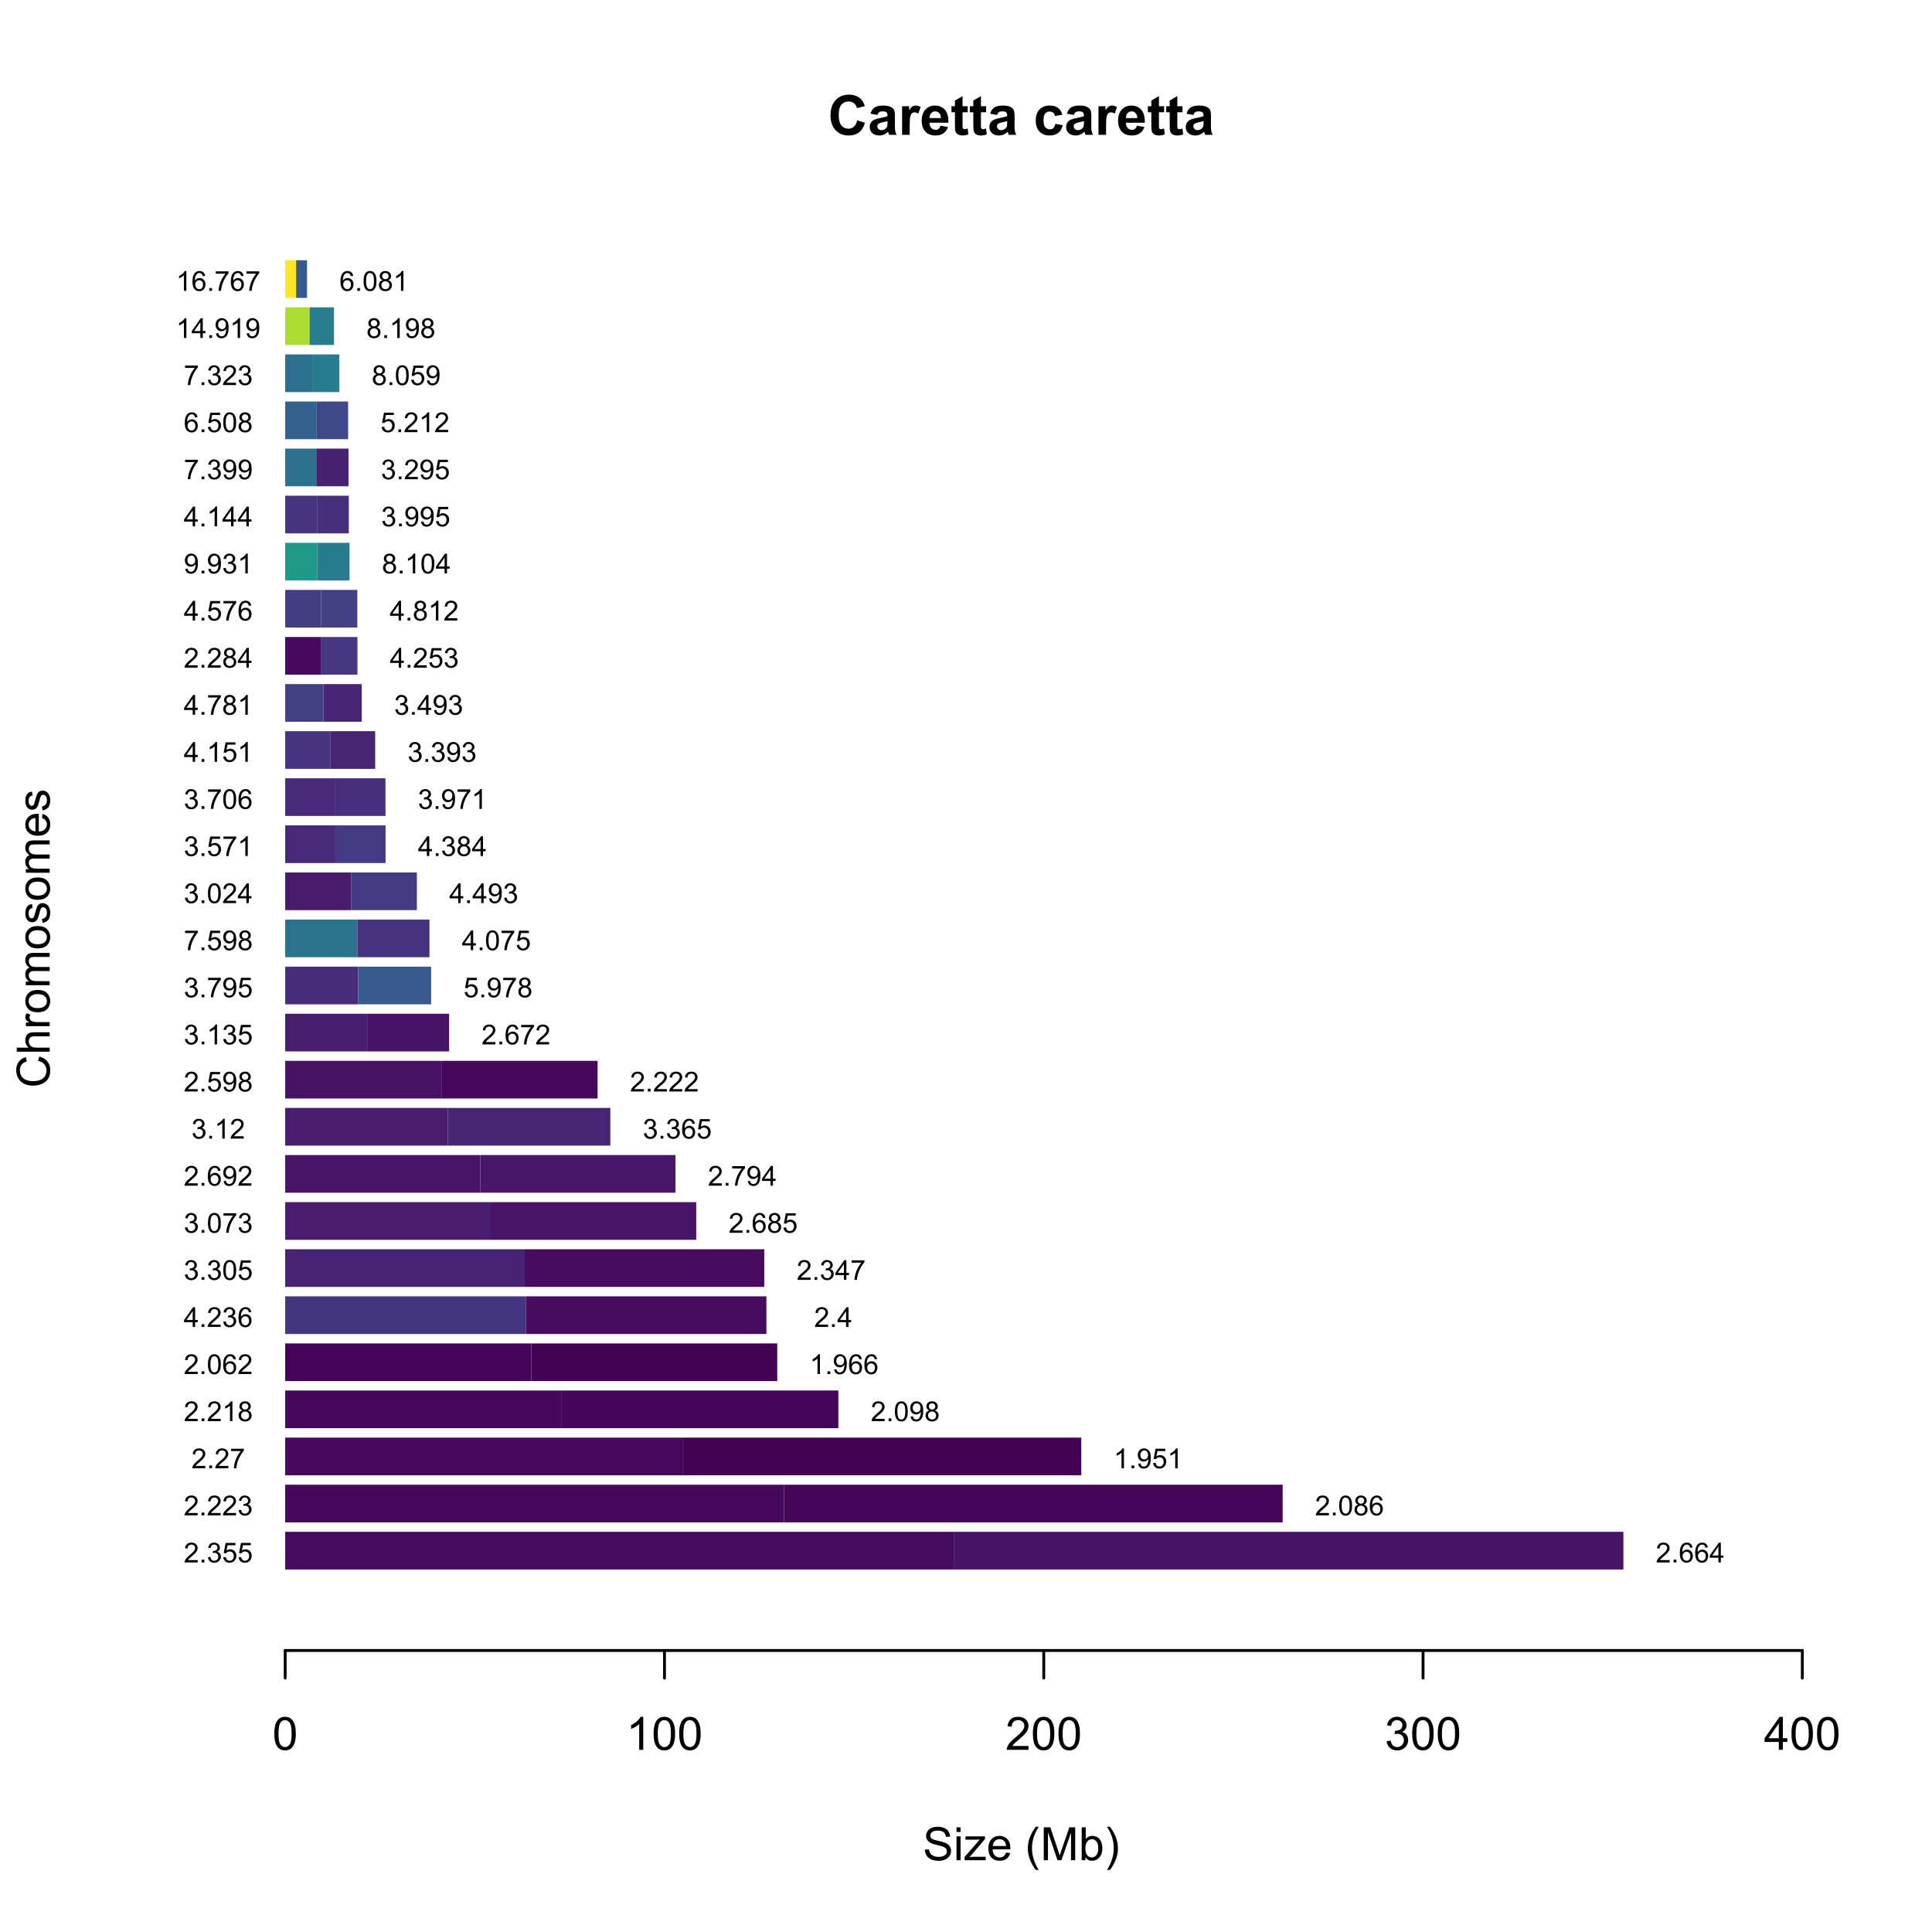 <?xml version="1.0" encoding="UTF-8"?>
<svg xmlns="http://www.w3.org/2000/svg" xmlns:xlink="http://www.w3.org/1999/xlink" width="504" height="504" viewBox="0 0 504 504">
<defs>
<g>
<g id="glyph-0-0">
<path d="M 7.645 -3.789 L 9.66 -3.148 C 9.352 -2.023 8.836 -1.188 8.117 -0.645 C 7.398 -0.098 6.484 0.176 5.379 0.176 C 4.012 0.176 2.887 -0.293 2.004 -1.227 C 1.121 -2.16 0.684 -3.441 0.684 -5.062 C 0.684 -6.777 1.125 -8.109 2.012 -9.059 C 2.898 -10.008 4.062 -10.484 5.504 -10.484 C 6.766 -10.484 7.789 -10.109 8.578 -9.367 C 9.047 -8.926 9.398 -8.293 9.633 -7.469 L 7.574 -6.977 C 7.449 -7.508 7.195 -7.93 6.809 -8.242 C 6.422 -8.551 5.953 -8.703 5.398 -8.703 C 4.637 -8.703 4.016 -8.43 3.539 -7.883 C 3.062 -7.332 2.828 -6.445 2.828 -5.219 C 2.828 -3.914 3.062 -2.984 3.531 -2.434 C 4 -1.879 4.609 -1.602 5.359 -1.602 C 5.91 -1.602 6.387 -1.777 6.785 -2.129 C 7.184 -2.48 7.469 -3.035 7.645 -3.789 Z M 7.645 -3.789 "/>
</g>
<g id="glyph-0-1">
<path d="M 2.512 -5.188 L 0.719 -5.512 C 0.918 -6.234 1.266 -6.77 1.758 -7.117 C 2.25 -7.461 2.98 -7.637 3.953 -7.637 C 4.832 -7.637 5.488 -7.531 5.922 -7.324 C 6.352 -7.113 6.656 -6.848 6.832 -6.527 C 7.008 -6.207 7.094 -5.617 7.094 -4.762 L 7.074 -2.453 C 7.074 -1.797 7.105 -1.312 7.168 -1 C 7.23 -0.691 7.352 -0.355 7.523 0 L 5.57 0 C 5.516 -0.133 5.453 -0.324 5.379 -0.582 C 5.348 -0.699 5.324 -0.777 5.309 -0.816 C 4.973 -0.488 4.609 -0.242 4.227 -0.078 C 3.84 0.086 3.43 0.168 2.996 0.168 C 2.227 0.168 1.621 -0.039 1.176 -0.457 C 0.734 -0.875 0.512 -1.402 0.512 -2.039 C 0.512 -2.461 0.613 -2.836 0.816 -3.168 C 1.016 -3.496 1.301 -3.75 1.664 -3.926 C 2.027 -4.102 2.551 -4.258 3.234 -4.387 C 4.156 -4.562 4.797 -4.723 5.152 -4.871 L 5.152 -5.07 C 5.152 -5.449 5.059 -5.719 4.871 -5.883 C 4.684 -6.043 4.332 -6.125 3.812 -6.125 C 3.461 -6.125 3.184 -6.055 2.988 -5.918 C 2.793 -5.777 2.633 -5.535 2.512 -5.188 M 5.152 -3.586 C 4.902 -3.5 4.5 -3.402 3.953 -3.285 C 3.402 -3.168 3.043 -3.051 2.875 -2.938 C 2.617 -2.758 2.488 -2.523 2.488 -2.242 C 2.488 -1.965 2.594 -1.727 2.797 -1.527 C 3.004 -1.324 3.266 -1.223 3.586 -1.223 C 3.941 -1.223 4.281 -1.34 4.605 -1.574 C 4.844 -1.754 5 -1.973 5.078 -2.23 C 5.129 -2.398 5.152 -2.719 5.152 -3.191 Z M 5.152 -3.586 "/>
</g>
<g id="glyph-0-2">
<path d="M 2.926 0 L 0.949 0 L 0.949 -7.469 L 2.785 -7.469 L 2.785 -6.406 C 3.098 -6.906 3.379 -7.238 3.633 -7.398 C 3.883 -7.555 4.168 -7.637 4.484 -7.637 C 4.938 -7.637 5.371 -7.512 5.785 -7.262 L 5.176 -5.539 C 4.844 -5.758 4.531 -5.863 4.246 -5.863 C 3.969 -5.863 3.734 -5.789 3.543 -5.637 C 3.352 -5.484 3.199 -5.207 3.09 -4.809 C 2.98 -4.41 2.926 -3.578 2.926 -2.305 Z M 2.926 0 "/>
</g>
<g id="glyph-0-3">
<path d="M 5.359 -2.375 L 7.328 -2.047 C 7.074 -1.324 6.672 -0.773 6.129 -0.398 C 5.582 -0.02 4.898 0.168 4.078 0.168 C 2.781 0.168 1.82 -0.254 1.195 -1.105 C 0.703 -1.785 0.457 -2.641 0.457 -3.676 C 0.457 -4.914 0.781 -5.883 1.426 -6.586 C 2.074 -7.285 2.891 -7.637 3.883 -7.637 C 4.992 -7.637 5.867 -7.27 6.512 -6.535 C 7.152 -5.801 7.461 -4.68 7.434 -3.164 L 2.48 -3.164 C 2.496 -2.578 2.656 -2.121 2.961 -1.797 C 3.266 -1.469 3.645 -1.309 4.098 -1.309 C 4.41 -1.309 4.668 -1.391 4.879 -1.562 C 5.09 -1.73 5.25 -2 5.359 -2.375 M 5.469 -4.375 C 5.457 -4.945 5.309 -5.379 5.027 -5.676 C 4.746 -5.977 4.402 -6.125 4 -6.125 C 3.57 -6.125 3.215 -5.969 2.934 -5.652 C 2.652 -5.34 2.512 -4.914 2.516 -4.375 Z M 5.469 -4.375 "/>
</g>
<g id="glyph-0-4">
<path d="M 4.457 -7.469 L 4.457 -5.891 L 3.109 -5.891 L 3.109 -2.883 C 3.109 -2.273 3.121 -1.918 3.145 -1.816 C 3.172 -1.715 3.23 -1.633 3.32 -1.566 C 3.414 -1.504 3.523 -1.469 3.656 -1.469 C 3.84 -1.469 4.105 -1.531 4.449 -1.66 L 4.621 -0.125 C 4.16 0.07 3.641 0.168 3.059 0.168 C 2.703 0.168 2.383 0.109 2.094 -0.012 C 1.809 -0.129 1.598 -0.285 1.465 -0.473 C 1.332 -0.664 1.238 -0.922 1.188 -1.246 C 1.145 -1.473 1.125 -1.938 1.125 -2.637 L 1.125 -5.891 L 0.219 -5.891 L 0.219 -7.469 L 1.125 -7.469 L 1.125 -8.949 L 3.109 -10.105 L 3.109 -7.469 Z M 4.457 -7.469 "/>
</g>
<g id="glyph-0-5">
</g>
<g id="glyph-0-6">
<path d="M 7.543 -5.258 L 5.598 -4.906 C 5.531 -5.297 5.383 -5.59 5.148 -5.785 C 4.918 -5.984 4.617 -6.082 4.246 -6.082 C 3.754 -6.082 3.363 -5.91 3.07 -5.57 C 2.777 -5.23 2.629 -4.664 2.629 -3.867 C 2.629 -2.98 2.777 -2.355 3.074 -1.988 C 3.375 -1.625 3.773 -1.441 4.273 -1.441 C 4.648 -1.441 4.957 -1.547 5.195 -1.762 C 5.434 -1.973 5.605 -2.34 5.703 -2.863 L 7.645 -2.531 C 7.441 -1.641 7.055 -0.969 6.484 -0.512 C 5.91 -0.059 5.145 0.168 4.184 0.168 C 3.09 0.168 2.219 -0.176 1.57 -0.863 C 0.922 -1.555 0.598 -2.508 0.598 -3.727 C 0.598 -4.961 0.922 -5.918 1.574 -6.605 C 2.227 -7.293 3.109 -7.637 4.219 -7.637 C 5.129 -7.637 5.852 -7.441 6.387 -7.047 C 6.926 -6.656 7.309 -6.062 7.543 -5.258 Z M 7.543 -5.258 "/>
</g>
<g id="glyph-1-0">
<path d="M 0.539 -2.758 L 1.609 -2.852 C 1.66 -2.422 1.781 -2.07 1.965 -1.797 C 2.152 -1.52 2.438 -1.297 2.828 -1.129 C 3.219 -0.957 3.66 -0.875 4.148 -0.875 C 4.582 -0.875 4.965 -0.938 5.297 -1.066 C 5.629 -1.195 5.875 -1.371 6.039 -1.598 C 6.199 -1.82 6.281 -2.066 6.281 -2.332 C 6.281 -2.602 6.203 -2.836 6.047 -3.039 C 5.891 -3.238 5.633 -3.406 5.273 -3.547 C 5.043 -3.633 4.531 -3.773 3.742 -3.965 C 2.953 -4.152 2.402 -4.332 2.086 -4.5 C 1.676 -4.715 1.371 -4.98 1.168 -5.301 C 0.969 -5.617 0.867 -5.973 0.867 -6.367 C 0.867 -6.805 0.992 -7.207 1.234 -7.586 C 1.484 -7.961 1.84 -8.246 2.312 -8.445 C 2.785 -8.637 3.312 -8.734 3.891 -8.734 C 4.527 -8.734 5.09 -8.633 5.574 -8.43 C 6.062 -8.223 6.434 -7.922 6.695 -7.523 C 6.957 -7.125 7.098 -6.672 7.117 -6.172 L 6.031 -6.086 C 5.969 -6.629 5.773 -7.039 5.434 -7.32 C 5.098 -7.594 4.598 -7.734 3.938 -7.734 C 3.25 -7.734 2.75 -7.609 2.434 -7.355 C 2.121 -7.105 1.961 -6.801 1.961 -6.445 C 1.961 -6.137 2.074 -5.883 2.297 -5.684 C 2.516 -5.484 3.086 -5.281 4.012 -5.07 C 4.934 -4.863 5.566 -4.68 5.914 -4.523 C 6.41 -4.293 6.781 -4 7.02 -3.648 C 7.258 -3.293 7.375 -2.887 7.375 -2.426 C 7.375 -1.969 7.246 -1.539 6.984 -1.133 C 6.723 -0.73 6.348 -0.414 5.855 -0.191 C 5.367 0.035 4.812 0.148 4.203 0.148 C 3.422 0.148 2.773 0.031 2.246 -0.195 C 1.723 -0.418 1.309 -0.762 1.012 -1.215 C 0.711 -1.672 0.555 -2.188 0.539 -2.758 Z M 0.539 -2.758 "/>
</g>
<g id="glyph-1-1">
<path d="M 0.797 -7.375 L 0.797 -8.59 L 1.852 -8.59 L 1.852 -7.375 L 0.797 -7.375 M 0.797 0 L 0.797 -6.223 L 1.852 -6.223 L 1.852 0 Z M 0.797 0 "/>
</g>
<g id="glyph-1-2">
<path d="M 0.234 0 L 0.234 -0.855 L 4.195 -5.402 C 3.746 -5.379 3.348 -5.367 3.008 -5.367 L 0.469 -5.367 L 0.469 -6.223 L 5.555 -6.223 L 5.555 -5.523 L 2.188 -1.578 L 1.535 -0.855 C 2.008 -0.891 2.449 -0.906 2.867 -0.906 L 5.742 -0.906 L 5.742 0 Z M 0.234 0 "/>
</g>
<g id="glyph-1-3">
<path d="M 5.051 -2.004 L 6.141 -1.867 C 5.969 -1.23 5.648 -0.738 5.188 -0.387 C 4.719 -0.035 4.125 0.141 3.406 0.141 C 2.492 0.141 1.773 -0.141 1.238 -0.699 C 0.707 -1.262 0.438 -2.047 0.438 -3.059 C 0.438 -4.105 0.711 -4.918 1.25 -5.496 C 1.789 -6.074 2.484 -6.363 3.344 -6.363 C 4.18 -6.363 4.859 -6.078 5.383 -5.516 C 5.914 -4.945 6.176 -4.148 6.176 -3.125 C 6.176 -3.059 6.172 -2.965 6.172 -2.844 L 1.531 -2.844 C 1.566 -2.156 1.762 -1.633 2.109 -1.273 C 2.457 -0.906 2.891 -0.727 3.41 -0.727 C 3.797 -0.727 4.125 -0.828 4.398 -1.031 C 4.672 -1.234 4.891 -1.559 5.051 -2.004 M 1.586 -3.711 L 5.062 -3.711 C 5.016 -4.23 4.883 -4.625 4.664 -4.887 C 4.328 -5.293 3.891 -5.496 3.359 -5.496 C 2.871 -5.496 2.465 -5.332 2.137 -5.008 C 1.805 -4.684 1.625 -4.25 1.586 -3.711 Z M 1.586 -3.711 "/>
</g>
<g id="glyph-1-4">
</g>
<g id="glyph-1-5">
<path d="M 2.805 2.523 C 2.223 1.789 1.73 0.93 1.328 -0.055 C 0.93 -1.035 0.727 -2.055 0.727 -3.109 C 0.727 -4.039 0.875 -4.93 1.18 -5.781 C 1.531 -6.77 2.07 -7.754 2.805 -8.734 L 3.562 -8.734 C 3.09 -7.922 2.777 -7.344 2.625 -6.996 C 2.387 -6.457 2.199 -5.895 2.062 -5.309 C 1.895 -4.578 1.812 -3.844 1.812 -3.105 C 1.812 -1.227 2.395 0.652 3.562 2.523 Z M 2.805 2.523 "/>
</g>
<g id="glyph-1-6">
<path d="M 0.891 0 L 0.891 -8.59 L 2.602 -8.59 L 4.633 -2.508 C 4.82 -1.941 4.957 -1.516 5.047 -1.234 C 5.141 -1.547 5.293 -2.008 5.5 -2.613 L 7.559 -8.59 L 9.086 -8.59 L 9.086 0 L 7.992 0 L 7.992 -7.188 L 5.496 0 L 4.469 0 L 1.984 -7.312 L 1.984 0 Z M 0.891 0 "/>
</g>
<g id="glyph-1-7">
<path d="M 1.766 0 L 0.785 0 L 0.785 -8.59 L 1.84 -8.59 L 1.84 -5.523 C 2.285 -6.082 2.852 -6.363 3.547 -6.363 C 3.926 -6.363 4.289 -6.285 4.633 -6.133 C 4.973 -5.977 5.254 -5.762 5.477 -5.48 C 5.695 -5.203 5.867 -4.863 5.992 -4.469 C 6.117 -4.074 6.18 -3.652 6.18 -3.203 C 6.18 -2.141 5.918 -1.312 5.391 -0.734 C 4.863 -0.152 4.23 0.141 3.492 0.141 C 2.758 0.141 2.18 -0.168 1.766 -0.781 L 1.766 0 M 1.75 -3.156 C 1.75 -2.41 1.852 -1.871 2.055 -1.539 C 2.387 -1 2.836 -0.727 3.406 -0.727 C 3.863 -0.727 4.262 -0.926 4.602 -1.328 C 4.934 -1.727 5.102 -2.324 5.102 -3.117 C 5.102 -3.93 4.941 -4.531 4.621 -4.914 C 4.297 -5.305 3.906 -5.496 3.453 -5.496 C 2.988 -5.496 2.59 -5.297 2.258 -4.895 C 1.922 -4.496 1.75 -3.914 1.75 -3.156 Z M 1.75 -3.156 "/>
</g>
<g id="glyph-1-8">
<path d="M 1.484 2.523 L 0.727 2.523 C 1.895 0.652 2.477 -1.227 2.477 -3.105 C 2.477 -3.84 2.395 -4.566 2.227 -5.289 C 2.094 -5.875 1.906 -6.438 1.672 -6.977 C 1.516 -7.328 1.203 -7.914 0.727 -8.734 L 1.484 -8.734 C 2.215 -7.754 2.758 -6.77 3.109 -5.781 C 3.41 -4.93 3.562 -4.039 3.562 -3.109 C 3.562 -2.055 3.359 -1.035 2.957 -0.055 C 2.551 0.93 2.059 1.789 1.484 2.523 Z M 1.484 2.523 "/>
</g>
<g id="glyph-1-9">
<path d="M 0.5 -4.234 C 0.5 -5.25 0.602 -6.07 0.812 -6.688 C 1.02 -7.309 1.332 -7.785 1.742 -8.121 C 2.156 -8.457 2.672 -8.625 3.297 -8.625 C 3.758 -8.625 4.164 -8.531 4.512 -8.348 C 4.859 -8.16 5.145 -7.895 5.375 -7.543 C 5.598 -7.195 5.777 -6.77 5.906 -6.266 C 6.035 -5.766 6.102 -5.086 6.102 -4.234 C 6.102 -3.227 5.996 -2.414 5.789 -1.797 C 5.582 -1.176 5.273 -0.699 4.859 -0.359 C 4.449 -0.023 3.926 0.148 3.297 0.148 C 2.469 0.148 1.82 -0.152 1.348 -0.742 C 0.781 -1.461 0.5 -2.621 0.5 -4.234 M 1.582 -4.234 C 1.582 -2.824 1.746 -1.887 2.078 -1.422 C 2.406 -0.953 2.812 -0.719 3.297 -0.719 C 3.781 -0.719 4.191 -0.953 4.52 -1.422 C 4.852 -1.891 5.016 -2.828 5.016 -4.234 C 5.016 -5.648 4.852 -6.59 4.52 -7.055 C 4.191 -7.52 3.781 -7.75 3.289 -7.75 C 2.801 -7.75 2.414 -7.547 2.125 -7.137 C 1.766 -6.613 1.582 -5.645 1.582 -4.234 Z M 1.582 -4.234 "/>
</g>
<g id="glyph-1-10">
<path d="M 4.469 0 L 3.414 0 L 3.414 -6.719 C 3.16 -6.477 2.828 -6.234 2.418 -5.992 C 2.004 -5.75 1.633 -5.57 1.305 -5.449 L 1.305 -6.469 C 1.895 -6.746 2.41 -7.082 2.852 -7.477 C 3.293 -7.871 3.605 -8.254 3.789 -8.625 L 4.469 -8.625 Z M 4.469 0 "/>
</g>
<g id="glyph-1-11">
<path d="M 6.039 -1.016 L 6.039 0 L 0.363 0 C 0.355 -0.254 0.395 -0.5 0.484 -0.734 C 0.629 -1.117 0.863 -1.5 1.18 -1.875 C 1.5 -2.25 1.957 -2.684 2.562 -3.176 C 3.492 -3.941 4.125 -4.547 4.453 -4.996 C 4.781 -5.441 4.945 -5.867 4.945 -6.266 C 4.945 -6.68 4.797 -7.035 4.496 -7.32 C 4.199 -7.609 3.809 -7.75 3.328 -7.75 C 2.82 -7.75 2.414 -7.602 2.109 -7.297 C 1.805 -6.992 1.648 -6.57 1.648 -6.031 L 0.562 -6.141 C 0.637 -6.949 0.918 -7.566 1.398 -7.988 C 1.883 -8.414 2.535 -8.625 3.352 -8.625 C 4.176 -8.625 4.828 -8.398 5.309 -7.938 C 5.789 -7.484 6.031 -6.914 6.031 -6.242 C 6.031 -5.895 5.957 -5.559 5.82 -5.227 C 5.676 -4.895 5.445 -4.543 5.117 -4.18 C 4.793 -3.809 4.25 -3.305 3.492 -2.664 C 2.859 -2.133 2.453 -1.773 2.273 -1.586 C 2.094 -1.395 1.945 -1.203 1.828 -1.016 Z M 6.039 -1.016 "/>
</g>
<g id="glyph-1-12">
<path d="M 0.504 -2.266 L 1.559 -2.406 C 1.68 -1.812 1.887 -1.379 2.176 -1.117 C 2.469 -0.852 2.82 -0.719 3.242 -0.719 C 3.734 -0.719 4.156 -0.891 4.496 -1.234 C 4.84 -1.578 5.008 -2.004 5.008 -2.516 C 5.008 -2.996 4.852 -3.398 4.535 -3.711 C 4.219 -4.027 3.816 -4.184 3.328 -4.184 C 3.129 -4.184 2.879 -4.145 2.586 -4.066 L 2.703 -4.992 C 2.773 -4.984 2.828 -4.98 2.871 -4.98 C 3.32 -4.98 3.723 -5.098 4.086 -5.332 C 4.441 -5.566 4.621 -5.926 4.625 -6.414 C 4.621 -6.805 4.492 -7.121 4.23 -7.375 C 3.969 -7.629 3.629 -7.758 3.219 -7.758 C 2.805 -7.758 2.465 -7.629 2.191 -7.371 C 1.918 -7.113 1.742 -6.727 1.664 -6.211 L 0.609 -6.398 C 0.738 -7.105 1.031 -7.652 1.488 -8.043 C 1.945 -8.43 2.516 -8.625 3.195 -8.625 C 3.664 -8.625 4.094 -8.523 4.488 -8.324 C 4.883 -8.121 5.184 -7.848 5.395 -7.5 C 5.602 -7.152 5.707 -6.781 5.707 -6.391 C 5.707 -6.02 5.609 -5.684 5.406 -5.379 C 5.211 -5.074 4.914 -4.832 4.523 -4.652 C 5.031 -4.535 5.426 -4.293 5.707 -3.922 C 5.988 -3.555 6.129 -3.09 6.129 -2.539 C 6.129 -1.789 5.855 -1.152 5.309 -0.629 C 4.762 -0.109 4.07 0.152 3.234 0.152 C 2.48 0.152 1.855 -0.074 1.355 -0.523 C 0.859 -0.969 0.574 -1.555 0.504 -2.266 Z M 0.504 -2.266 "/>
</g>
<g id="glyph-1-13">
<path d="M 3.879 0 L 3.879 -2.055 L 0.152 -2.055 L 0.152 -3.023 L 4.07 -8.59 L 4.934 -8.59 L 4.934 -3.023 L 6.094 -3.023 L 6.094 -2.055 L 4.934 -2.055 L 4.934 0 L 3.879 0 M 3.879 -3.023 L 3.879 -6.898 L 1.188 -3.023 Z M 3.879 -3.023 "/>
</g>
<g id="glyph-2-0">
<path d="M -3.012 -7.055 L -2.723 -8.191 C -1.789 -7.953 -1.078 -7.523 -0.59 -6.906 C -0.098 -6.285 0.148 -5.527 0.148 -4.633 C 0.148 -3.711 -0.043 -2.957 -0.418 -2.375 C -0.797 -1.797 -1.344 -1.355 -2.055 -1.051 C -2.77 -0.75 -3.539 -0.598 -4.359 -0.598 C -5.254 -0.598 -6.035 -0.77 -6.699 -1.109 C -7.367 -1.453 -7.871 -1.938 -8.219 -2.57 C -8.562 -3.199 -8.734 -3.895 -8.734 -4.652 C -8.734 -5.512 -8.516 -6.234 -8.078 -6.82 C -7.641 -7.406 -7.027 -7.812 -6.234 -8.047 L -5.969 -6.926 C -6.594 -6.727 -7.051 -6.438 -7.336 -6.059 C -7.621 -5.68 -7.766 -5.203 -7.766 -4.629 C -7.766 -3.969 -7.605 -3.418 -7.289 -2.973 C -6.973 -2.531 -6.547 -2.219 -6.016 -2.039 C -5.48 -1.859 -4.93 -1.77 -4.367 -1.77 C -3.633 -1.77 -2.996 -1.875 -2.453 -2.09 C -1.906 -2.301 -1.5 -2.633 -1.23 -3.082 C -0.961 -3.531 -0.824 -4.016 -0.824 -4.539 C -0.824 -5.176 -1.008 -5.715 -1.375 -6.156 C -1.742 -6.598 -2.289 -6.898 -3.012 -7.055 Z M -3.012 -7.055 "/>
</g>
<g id="glyph-2-1">
<path d="M 0 -0.789 L -8.59 -0.793 L -8.59 -1.848 L -5.508 -1.848 C -6.078 -2.336 -6.363 -2.957 -6.363 -3.711 C -6.363 -4.168 -6.273 -4.57 -6.09 -4.91 C -5.91 -5.25 -5.656 -5.492 -5.336 -5.641 C -5.016 -5.785 -4.555 -5.859 -3.941 -5.859 L 0 -5.859 L 0 -4.805 L -3.941 -4.805 C -4.469 -4.805 -4.855 -4.691 -5.094 -4.461 C -5.336 -4.234 -5.453 -3.91 -5.453 -3.492 C -5.453 -3.18 -5.375 -2.887 -5.211 -2.609 C -5.051 -2.336 -4.828 -2.141 -4.555 -2.023 C -4.273 -1.906 -3.891 -1.848 -3.406 -1.848 L 0 -1.844 Z M 0 -0.789 "/>
</g>
<g id="glyph-2-2">
<path d="M 0 -0.781 L -6.223 -0.781 L -6.223 -1.73 L -5.281 -1.73 C -5.719 -1.969 -6.012 -2.195 -6.152 -2.398 C -6.293 -2.605 -6.363 -2.828 -6.363 -3.078 C -6.363 -3.43 -6.25 -3.793 -6.023 -4.16 L -5.047 -3.797 C -5.195 -3.539 -5.273 -3.281 -5.273 -3.023 C -5.273 -2.793 -5.203 -2.586 -5.066 -2.402 C -4.926 -2.219 -4.734 -2.086 -4.488 -2.012 C -4.113 -1.895 -3.703 -1.836 -3.258 -1.836 L 0 -1.836 Z M 0 -0.781 "/>
</g>
<g id="glyph-2-3">
<path d="M -3.109 -0.398 C -4.262 -0.398 -5.117 -0.719 -5.672 -1.359 C -6.133 -1.895 -6.363 -2.547 -6.363 -3.316 C -6.363 -4.172 -6.082 -4.871 -5.523 -5.414 C -4.961 -5.957 -4.188 -6.227 -3.199 -6.227 C -2.398 -6.227 -1.77 -6.109 -1.309 -5.867 C -0.852 -5.629 -0.492 -5.277 -0.238 -4.82 C 0.012 -4.359 0.141 -3.859 0.141 -3.316 C 0.141 -2.445 -0.141 -1.742 -0.695 -1.203 C -1.254 -0.668 -2.059 -0.398 -3.109 -0.398 M -3.109 -1.484 C -2.312 -1.484 -1.719 -1.656 -1.32 -2.004 C -0.926 -2.352 -0.727 -2.789 -0.727 -3.316 C -0.727 -3.84 -0.926 -4.273 -1.324 -4.625 C -1.723 -4.969 -2.328 -5.145 -3.145 -5.145 C -3.914 -5.145 -4.5 -4.969 -4.895 -4.621 C -5.293 -4.27 -5.492 -3.836 -5.492 -3.316 C -5.492 -2.789 -5.293 -2.352 -4.898 -2.004 C -4.504 -1.656 -3.906 -1.484 -3.109 -1.484 Z M -3.109 -1.484 "/>
</g>
<g id="glyph-2-4">
<path d="M 0 -0.789 L -6.223 -0.793 L -6.223 -1.734 L -5.352 -1.734 C -5.656 -1.93 -5.898 -2.188 -6.086 -2.516 C -6.27 -2.836 -6.363 -3.207 -6.363 -3.621 C -6.363 -4.082 -6.266 -4.461 -6.078 -4.754 C -5.883 -5.051 -5.617 -5.258 -5.273 -5.379 C -6 -5.871 -6.363 -6.512 -6.363 -7.301 C -6.363 -7.918 -6.191 -8.391 -5.852 -8.727 C -5.508 -9.055 -4.98 -9.223 -4.27 -9.223 L 0 -9.223 L 0 -8.172 L -3.918 -8.172 C -4.34 -8.172 -4.645 -8.141 -4.832 -8.07 C -5.016 -8.004 -5.164 -7.879 -5.277 -7.699 C -5.391 -7.52 -5.449 -7.309 -5.449 -7.066 C -5.449 -6.629 -5.305 -6.266 -5.012 -5.977 C -4.723 -5.688 -4.254 -5.543 -3.613 -5.543 L 0 -5.543 L 0 -4.488 L -4.043 -4.488 C -4.512 -4.488 -4.863 -4.402 -5.098 -4.23 C -5.332 -4.059 -5.449 -3.777 -5.449 -3.387 C -5.449 -3.09 -5.371 -2.816 -5.215 -2.562 C -5.059 -2.312 -4.828 -2.129 -4.531 -2.016 C -4.227 -1.902 -3.793 -1.848 -3.227 -1.848 L 0 -1.844 Z M 0 -0.789 "/>
</g>
<g id="glyph-2-5">
<path d="M -1.859 -0.371 L -2.023 -1.414 C -1.602 -1.469 -1.281 -1.633 -1.059 -1.902 C -0.836 -2.168 -0.727 -2.543 -0.727 -3.023 C -0.727 -3.508 -0.824 -3.867 -1.023 -4.102 C -1.219 -4.336 -1.449 -4.453 -1.715 -4.453 C -1.953 -4.453 -2.141 -4.348 -2.277 -4.141 C -2.371 -3.996 -2.492 -3.641 -2.637 -3.062 C -2.832 -2.289 -3 -1.754 -3.145 -1.457 C -3.285 -1.156 -3.484 -0.93 -3.734 -0.777 C -3.988 -0.621 -4.266 -0.547 -4.57 -0.547 C -4.848 -0.547 -5.105 -0.609 -5.34 -0.734 C -5.578 -0.863 -5.773 -1.035 -5.93 -1.254 C -6.051 -1.418 -6.152 -1.641 -6.238 -1.926 C -6.32 -2.207 -6.363 -2.512 -6.363 -2.836 C -6.363 -3.324 -6.293 -3.754 -6.152 -4.121 C -6.012 -4.492 -5.82 -4.762 -5.582 -4.938 C -5.34 -5.113 -5.02 -5.234 -4.617 -5.305 L -4.477 -4.273 C -4.797 -4.227 -5.047 -4.09 -5.227 -3.863 C -5.406 -3.641 -5.496 -3.324 -5.496 -2.914 C -5.496 -2.426 -5.414 -2.082 -5.258 -1.875 C -5.094 -1.668 -4.906 -1.566 -4.695 -1.566 C -4.555 -1.566 -4.434 -1.605 -4.324 -1.695 C -4.211 -1.777 -4.117 -1.914 -4.043 -2.098 C -4.004 -2.203 -3.914 -2.516 -3.773 -3.031 C -3.574 -3.773 -3.41 -4.297 -3.285 -4.59 C -3.156 -4.887 -2.973 -5.117 -2.73 -5.285 C -2.488 -5.453 -2.188 -5.535 -1.828 -5.539 C -1.477 -5.535 -1.145 -5.434 -0.836 -5.23 C -0.523 -5.023 -0.285 -4.727 -0.113 -4.344 C 0.055 -3.953 0.141 -3.516 0.141 -3.031 C 0.141 -2.219 -0.027 -1.605 -0.363 -1.18 C -0.699 -0.758 -1.199 -0.488 -1.859 -0.371 Z M -1.859 -0.371 "/>
</g>
<g id="glyph-2-6">
<path d="M -2.004 -5.051 L -1.867 -6.141 C -1.23 -5.969 -0.738 -5.648 -0.387 -5.188 C -0.035 -4.719 0.141 -4.125 0.141 -3.406 C 0.141 -2.492 -0.141 -1.773 -0.699 -1.238 C -1.262 -0.707 -2.047 -0.441 -3.059 -0.441 C -4.105 -0.441 -4.918 -0.711 -5.496 -1.25 C -6.074 -1.789 -6.363 -2.484 -6.363 -3.348 C -6.363 -4.18 -6.078 -4.859 -5.516 -5.383 C -4.945 -5.914 -4.148 -6.176 -3.121 -6.176 C -3.059 -6.176 -2.965 -6.172 -2.84 -6.172 L -2.844 -1.531 C -2.156 -1.566 -1.633 -1.762 -1.27 -2.109 C -0.906 -2.457 -0.727 -2.891 -0.727 -3.41 C -0.727 -3.797 -0.828 -4.125 -1.031 -4.398 C -1.234 -4.672 -1.559 -4.891 -2.004 -5.051 M -3.711 -1.59 L -3.707 -5.062 C -4.23 -5.016 -4.625 -4.883 -4.887 -4.664 C -5.293 -4.328 -5.496 -3.891 -5.496 -3.359 C -5.496 -2.871 -5.332 -2.465 -5.008 -2.137 C -4.684 -1.805 -4.25 -1.625 -3.711 -1.59 Z M -3.711 -1.59 "/>
</g>
<g id="glyph-3-0">
<path d="M 3.625 -0.609 L 3.625 0 L 0.219 0 C 0.215 -0.152 0.238 -0.297 0.293 -0.438 C 0.379 -0.672 0.516 -0.898 0.707 -1.125 C 0.898 -1.352 1.176 -1.609 1.535 -1.906 C 2.098 -2.363 2.477 -2.73 2.672 -2.996 C 2.867 -3.266 2.969 -3.52 2.969 -3.758 C 2.969 -4.008 2.879 -4.219 2.699 -4.395 C 2.52 -4.566 2.285 -4.652 1.996 -4.652 C 1.691 -4.652 1.449 -4.559 1.266 -4.375 C 1.082 -4.195 0.988 -3.941 0.988 -3.617 L 0.336 -3.684 C 0.383 -4.168 0.551 -4.539 0.84 -4.793 C 1.129 -5.047 1.52 -5.176 2.012 -5.176 C 2.504 -5.176 2.898 -5.039 3.184 -4.762 C 3.473 -4.488 3.617 -4.148 3.617 -3.742 C 3.617 -3.539 3.574 -3.336 3.492 -3.137 C 3.406 -2.938 3.266 -2.727 3.07 -2.508 C 2.875 -2.285 2.551 -1.984 2.094 -1.598 C 1.715 -1.281 1.473 -1.066 1.363 -0.949 C 1.258 -0.836 1.168 -0.723 1.098 -0.609 Z M 3.625 -0.609 "/>
</g>
<g id="glyph-3-1">
<path d="M 0.652 0 L 0.652 -0.719 L 1.375 -0.719 L 1.375 0 Z M 0.652 0 "/>
</g>
<g id="glyph-3-2">
<path d="M 0.301 -1.359 L 0.934 -1.445 C 1.008 -1.086 1.133 -0.828 1.305 -0.668 C 1.48 -0.512 1.691 -0.434 1.945 -0.434 C 2.242 -0.434 2.492 -0.535 2.699 -0.742 C 2.902 -0.949 3.004 -1.203 3.004 -1.508 C 3.004 -1.797 2.91 -2.039 2.723 -2.227 C 2.531 -2.414 2.289 -2.512 1.996 -2.512 C 1.879 -2.512 1.727 -2.488 1.551 -2.441 L 1.621 -2.996 C 1.664 -2.992 1.695 -2.988 1.723 -2.988 C 1.992 -2.988 2.234 -3.059 2.449 -3.199 C 2.664 -3.34 2.773 -3.555 2.773 -3.848 C 2.773 -4.082 2.695 -4.273 2.539 -4.426 C 2.383 -4.578 2.18 -4.656 1.93 -4.656 C 1.684 -4.656 1.48 -4.578 1.316 -4.422 C 1.152 -4.27 1.047 -4.035 1 -3.727 L 0.367 -3.84 C 0.441 -4.262 0.617 -4.594 0.895 -4.824 C 1.168 -5.059 1.508 -5.176 1.914 -5.176 C 2.195 -5.176 2.457 -5.113 2.691 -4.992 C 2.93 -4.875 3.109 -4.707 3.234 -4.5 C 3.363 -4.293 3.426 -4.07 3.426 -3.836 C 3.426 -3.613 3.363 -3.41 3.246 -3.227 C 3.125 -3.043 2.949 -2.898 2.715 -2.793 C 3.02 -2.723 3.254 -2.574 3.426 -2.355 C 3.594 -2.133 3.676 -1.855 3.676 -1.523 C 3.676 -1.07 3.512 -0.691 3.184 -0.379 C 2.855 -0.066 2.441 0.09 1.941 0.09 C 1.488 0.09 1.113 -0.043 0.812 -0.312 C 0.516 -0.582 0.344 -0.93 0.301 -1.359 Z M 0.301 -1.359 "/>
</g>
<g id="glyph-3-3">
<path d="M 0.297 -1.352 L 0.965 -1.406 C 1.012 -1.082 1.125 -0.84 1.305 -0.676 C 1.484 -0.516 1.703 -0.434 1.953 -0.434 C 2.258 -0.434 2.516 -0.547 2.727 -0.777 C 2.938 -1.008 3.043 -1.312 3.043 -1.691 C 3.043 -2.051 2.941 -2.336 2.742 -2.547 C 2.539 -2.754 2.273 -2.859 1.945 -2.859 C 1.738 -2.859 1.555 -2.812 1.391 -2.719 C 1.227 -2.625 1.098 -2.508 1.004 -2.359 L 0.41 -2.438 L 0.91 -5.082 L 3.473 -5.082 L 3.473 -4.48 L 1.418 -4.48 L 1.141 -3.094 C 1.449 -3.309 1.773 -3.418 2.113 -3.418 C 2.562 -3.418 2.941 -3.262 3.25 -2.949 C 3.562 -2.637 3.715 -2.238 3.715 -1.746 C 3.715 -1.281 3.578 -0.879 3.309 -0.539 C 2.977 -0.121 2.527 0.086 1.953 0.086 C 1.484 0.086 1.102 -0.043 0.809 -0.305 C 0.512 -0.566 0.34 -0.918 0.297 -1.352 Z M 0.297 -1.352 "/>
</g>
<g id="glyph-3-4">
<path d="M 3.582 -3.891 L 2.953 -3.844 C 2.898 -4.09 2.816 -4.273 2.715 -4.383 C 2.543 -4.562 2.332 -4.656 2.082 -4.656 C 1.879 -4.656 1.703 -4.598 1.551 -4.484 C 1.352 -4.34 1.195 -4.129 1.078 -3.848 C 0.965 -3.57 0.906 -3.172 0.898 -2.656 C 1.051 -2.891 1.238 -3.062 1.457 -3.176 C 1.68 -3.285 1.91 -3.344 2.152 -3.344 C 2.574 -3.344 2.934 -3.188 3.23 -2.879 C 3.527 -2.566 3.672 -2.164 3.672 -1.672 C 3.672 -1.352 3.605 -1.051 3.465 -0.773 C 3.324 -0.492 3.133 -0.281 2.891 -0.133 C 2.645 0.016 2.371 0.086 2.059 0.086 C 1.531 0.086 1.102 -0.105 0.77 -0.492 C 0.438 -0.883 0.27 -1.52 0.27 -2.41 C 0.27 -3.406 0.453 -4.133 0.824 -4.586 C 1.145 -4.977 1.574 -5.176 2.121 -5.176 C 2.523 -5.176 2.859 -5.062 3.117 -4.832 C 3.375 -4.605 3.531 -4.293 3.582 -3.891 M 1 -1.668 C 1 -1.453 1.043 -1.242 1.137 -1.043 C 1.23 -0.844 1.359 -0.691 1.527 -0.59 C 1.691 -0.484 1.867 -0.434 2.051 -0.434 C 2.316 -0.434 2.547 -0.539 2.738 -0.754 C 2.93 -0.973 3.027 -1.266 3.027 -1.633 C 3.027 -1.992 2.934 -2.273 2.742 -2.477 C 2.551 -2.684 2.312 -2.785 2.023 -2.785 C 1.738 -2.785 1.496 -2.684 1.297 -2.477 C 1.098 -2.273 1 -2.004 1 -1.668 Z M 1 -1.668 "/>
</g>
<g id="glyph-3-5">
<path d="M 2.328 0 L 2.328 -1.234 L 0.09 -1.234 L 0.09 -1.812 L 2.441 -5.152 L 2.961 -5.152 L 2.961 -1.812 L 3.656 -1.812 L 3.656 -1.234 L 2.961 -1.234 L 2.961 0 L 2.328 0 M 2.328 -1.812 L 2.328 -4.137 L 0.715 -1.812 Z M 2.328 -1.812 "/>
</g>
<g id="glyph-3-6">
<path d="M 0.297 -2.543 C 0.297 -3.152 0.363 -3.641 0.488 -4.012 C 0.613 -4.383 0.797 -4.672 1.047 -4.871 C 1.293 -5.074 1.605 -5.176 1.98 -5.176 C 2.254 -5.176 2.5 -5.121 2.707 -5.008 C 2.914 -4.898 3.086 -4.734 3.223 -4.527 C 3.359 -4.316 3.465 -4.062 3.543 -3.762 C 3.621 -3.457 3.66 -3.051 3.66 -2.543 C 3.66 -1.938 3.598 -1.449 3.473 -1.078 C 3.348 -0.707 3.164 -0.418 2.918 -0.215 C 2.668 -0.012 2.355 0.086 1.98 0.086 C 1.48 0.086 1.094 -0.09 0.809 -0.445 C 0.469 -0.875 0.297 -1.574 0.297 -2.543 M 0.949 -2.543 C 0.949 -1.695 1.047 -1.133 1.246 -0.852 C 1.445 -0.574 1.688 -0.434 1.98 -0.434 C 2.27 -0.434 2.516 -0.574 2.711 -0.855 C 2.91 -1.137 3.008 -1.699 3.008 -2.543 C 3.008 -3.391 2.91 -3.953 2.711 -4.234 C 2.516 -4.512 2.266 -4.652 1.973 -4.652 C 1.68 -4.652 1.449 -4.527 1.277 -4.281 C 1.059 -3.969 0.949 -3.387 0.949 -2.543 Z M 0.949 -2.543 "/>
</g>
<g id="glyph-3-7">
<path d="M 1.273 -2.793 C 1.012 -2.891 0.816 -3.027 0.688 -3.207 C 0.562 -3.383 0.5 -3.598 0.5 -3.848 C 0.5 -4.223 0.633 -4.535 0.902 -4.793 C 1.172 -5.047 1.531 -5.176 1.98 -5.176 C 2.43 -5.176 2.793 -5.043 3.066 -4.781 C 3.34 -4.523 3.477 -4.203 3.477 -3.828 C 3.477 -3.59 3.414 -3.383 3.289 -3.203 C 3.164 -3.027 2.973 -2.891 2.719 -2.793 C 3.035 -2.691 3.273 -2.523 3.441 -2.297 C 3.605 -2.066 3.688 -1.793 3.688 -1.473 C 3.688 -1.031 3.531 -0.66 3.219 -0.363 C 2.91 -0.062 2.5 0.086 1.988 0.086 C 1.48 0.086 1.07 -0.062 0.758 -0.363 C 0.449 -0.664 0.293 -1.039 0.293 -1.492 C 0.293 -1.824 0.375 -2.105 0.547 -2.332 C 0.715 -2.559 0.957 -2.711 1.273 -2.793 M 1.145 -3.867 C 1.145 -3.625 1.223 -3.426 1.383 -3.27 C 1.539 -3.113 1.742 -3.039 1.992 -3.039 C 2.238 -3.039 2.438 -3.113 2.594 -3.27 C 2.75 -3.422 2.828 -3.609 2.828 -3.832 C 2.828 -4.062 2.746 -4.258 2.586 -4.418 C 2.426 -4.574 2.227 -4.656 1.984 -4.656 C 1.746 -4.656 1.543 -4.578 1.387 -4.422 C 1.227 -4.27 1.145 -4.082 1.145 -3.867 M 0.941 -1.488 C 0.941 -1.305 0.984 -1.133 1.07 -0.965 C 1.156 -0.793 1.281 -0.664 1.453 -0.57 C 1.621 -0.48 1.801 -0.434 1.996 -0.434 C 2.301 -0.434 2.547 -0.531 2.746 -0.723 C 2.941 -0.918 3.039 -1.164 3.039 -1.465 C 3.039 -1.77 2.941 -2.023 2.738 -2.223 C 2.535 -2.422 2.281 -2.52 1.977 -2.52 C 1.68 -2.52 1.43 -2.422 1.234 -2.227 C 1.039 -2.027 0.941 -1.781 0.941 -1.488 Z M 0.941 -1.488 "/>
</g>
<g id="glyph-3-8">
<path d="M 0.34 -4.48 L 0.34 -5.086 L 3.676 -5.086 L 3.676 -4.594 C 3.348 -4.246 3.023 -3.781 2.703 -3.203 C 2.379 -2.625 2.129 -2.027 1.953 -1.418 C 1.828 -0.984 1.746 -0.512 1.711 0 L 1.062 0 C 1.07 -0.406 1.148 -0.895 1.301 -1.469 C 1.453 -2.043 1.672 -2.598 1.957 -3.129 C 2.242 -3.664 2.543 -4.113 2.863 -4.48 Z M 0.34 -4.48 "/>
</g>
<g id="glyph-3-9">
<path d="M 2.684 0 L 2.051 0 L 2.051 -4.031 C 1.898 -3.887 1.699 -3.742 1.449 -3.598 C 1.203 -3.449 0.98 -3.344 0.785 -3.27 L 0.785 -3.883 C 1.137 -4.047 1.445 -4.25 1.711 -4.484 C 1.977 -4.723 2.164 -4.953 2.273 -5.176 L 2.684 -5.176 Z M 2.684 0 "/>
</g>
<g id="glyph-3-10">
<path d="M 0.395 -1.191 L 1 -1.246 C 1.055 -0.961 1.152 -0.754 1.297 -0.625 C 1.441 -0.496 1.629 -0.434 1.855 -0.434 C 2.051 -0.434 2.223 -0.477 2.367 -0.566 C 2.516 -0.656 2.633 -0.773 2.727 -0.922 C 2.82 -1.07 2.898 -1.273 2.965 -1.527 C 3.027 -1.777 3.059 -2.035 3.059 -2.301 C 3.059 -2.328 3.059 -2.371 3.055 -2.426 C 2.93 -2.223 2.754 -2.062 2.535 -1.934 C 2.316 -1.809 2.078 -1.746 1.824 -1.746 C 1.398 -1.746 1.039 -1.902 0.742 -2.211 C 0.445 -2.52 0.297 -2.93 0.297 -3.434 C 0.297 -3.957 0.453 -4.379 0.762 -4.695 C 1.07 -5.016 1.457 -5.176 1.918 -5.176 C 2.254 -5.176 2.562 -5.086 2.84 -4.902 C 3.117 -4.723 3.328 -4.465 3.473 -4.133 C 3.617 -3.797 3.688 -3.316 3.688 -2.684 C 3.688 -2.023 3.617 -1.5 3.473 -1.109 C 3.332 -0.719 3.117 -0.422 2.836 -0.219 C 2.555 -0.016 2.223 0.086 1.844 0.086 C 1.438 0.086 1.109 -0.023 0.855 -0.246 C 0.598 -0.473 0.445 -0.785 0.395 -1.191 M 2.984 -3.465 C 2.984 -3.828 2.887 -4.117 2.695 -4.332 C 2.5 -4.543 2.27 -4.652 1.996 -4.652 C 1.715 -4.652 1.469 -4.535 1.262 -4.305 C 1.055 -4.078 0.949 -3.777 0.949 -3.414 C 0.949 -3.086 1.047 -2.82 1.246 -2.613 C 1.445 -2.41 1.688 -2.305 1.98 -2.305 C 2.273 -2.305 2.512 -2.41 2.703 -2.613 C 2.891 -2.82 2.984 -3.102 2.984 -3.465 Z M 2.984 -3.465 "/>
</g>
</g>
</defs>
<rect x="-50.4" y="-50.4" width="604.8" height="604.8" fill="rgb(100%, 100%, 100%)" fill-opacity="1"/>
<g fill="rgb(0%, 0%, 0%)" fill-opacity="1">
<use xlink:href="#glyph-0-0" x="215.973" y="35.176"/>
<use xlink:href="#glyph-0-1" x="226.372" y="35.176"/>
<use xlink:href="#glyph-0-2" x="234.38" y="35.176"/>
<use xlink:href="#glyph-0-3" x="239.984" y="35.176"/>
<use xlink:href="#glyph-0-4" x="247.993" y="35.176"/>
<use xlink:href="#glyph-0-4" x="252.788" y="35.176"/>
<use xlink:href="#glyph-0-1" x="257.584" y="35.176"/>
<use xlink:href="#glyph-0-5" x="265.592" y="35.176"/>
<use xlink:href="#glyph-0-6" x="269.593" y="35.176"/>
<use xlink:href="#glyph-0-1" x="277.602" y="35.176"/>
<use xlink:href="#glyph-0-2" x="285.61" y="35.176"/>
<use xlink:href="#glyph-0-3" x="291.214" y="35.176"/>
<use xlink:href="#glyph-0-4" x="299.223" y="35.176"/>
<use xlink:href="#glyph-0-4" x="304.018" y="35.176"/>
<use xlink:href="#glyph-0-1" x="308.813" y="35.176"/>
</g>
<g fill="rgb(0%, 0%, 0%)" fill-opacity="1">
<use xlink:href="#glyph-1-0" x="240.727" y="485.281"/>
<use xlink:href="#glyph-1-1" x="248.73" y="485.281"/>
<use xlink:href="#glyph-1-2" x="251.396" y="485.281"/>
<use xlink:href="#glyph-1-3" x="257.396" y="485.281"/>
<use xlink:href="#glyph-1-4" x="264.07" y="485.281"/>
<use xlink:href="#glyph-1-5" x="267.404" y="485.281"/>
<use xlink:href="#glyph-1-6" x="271.4" y="485.281"/>
<use xlink:href="#glyph-1-7" x="281.396" y="485.281"/>
<use xlink:href="#glyph-1-8" x="288.07" y="485.281"/>
</g>
<g fill="rgb(0%, 0%, 0%)" fill-opacity="1">
<use xlink:href="#glyph-2-0" x="12.961" y="283.812"/>
<use xlink:href="#glyph-2-1" x="12.961" y="275.146"/>
<use xlink:href="#glyph-2-2" x="12.961" y="268.473"/>
<use xlink:href="#glyph-2-3" x="12.961" y="264.477"/>
<use xlink:href="#glyph-2-4" x="12.961" y="257.803"/>
<use xlink:href="#glyph-2-3" x="12.961" y="247.807"/>
<use xlink:href="#glyph-2-5" x="12.961" y="241.133"/>
<use xlink:href="#glyph-2-3" x="12.961" y="235.133"/>
<use xlink:href="#glyph-2-4" x="12.961" y="228.459"/>
<use xlink:href="#glyph-2-6" x="12.961" y="218.463"/>
<use xlink:href="#glyph-2-5" x="12.961" y="211.789"/>
</g>
<path fill="none" stroke-width="0.75" stroke-linecap="round" stroke-linejoin="round" stroke="rgb(0%, 0%, 0%)" stroke-opacity="1" stroke-miterlimit="10" d="M 74.398 430.559 L 470.172 430.559 "/>
<path fill="none" stroke-width="0.75" stroke-linecap="round" stroke-linejoin="round" stroke="rgb(0%, 0%, 0%)" stroke-opacity="1" stroke-miterlimit="10" d="M 74.398 430.559 L 74.398 437.762 "/>
<path fill="none" stroke-width="0.75" stroke-linecap="round" stroke-linejoin="round" stroke="rgb(0%, 0%, 0%)" stroke-opacity="1" stroke-miterlimit="10" d="M 173.344 430.559 L 173.344 437.762 "/>
<path fill="none" stroke-width="0.75" stroke-linecap="round" stroke-linejoin="round" stroke="rgb(0%, 0%, 0%)" stroke-opacity="1" stroke-miterlimit="10" d="M 272.285 430.559 L 272.285 437.762 "/>
<path fill="none" stroke-width="0.75" stroke-linecap="round" stroke-linejoin="round" stroke="rgb(0%, 0%, 0%)" stroke-opacity="1" stroke-miterlimit="10" d="M 371.23 430.559 L 371.23 437.762 "/>
<path fill="none" stroke-width="0.75" stroke-linecap="round" stroke-linejoin="round" stroke="rgb(0%, 0%, 0%)" stroke-opacity="1" stroke-miterlimit="10" d="M 470.172 430.559 L 470.172 437.762 "/>
<g fill="rgb(0%, 0%, 0%)" fill-opacity="1">
<use xlink:href="#glyph-1-9" x="71.062" y="456.48"/>
</g>
<g fill="rgb(0%, 0%, 0%)" fill-opacity="1">
<use xlink:href="#glyph-1-10" x="163.332" y="456.48"/>
<use xlink:href="#glyph-1-9" x="170.006" y="456.48"/>
<use xlink:href="#glyph-1-9" x="176.68" y="456.48"/>
</g>
<g fill="rgb(0%, 0%, 0%)" fill-opacity="1">
<use xlink:href="#glyph-1-11" x="262.273" y="456.48"/>
<use xlink:href="#glyph-1-9" x="268.947" y="456.48"/>
<use xlink:href="#glyph-1-9" x="275.621" y="456.48"/>
</g>
<g fill="rgb(0%, 0%, 0%)" fill-opacity="1">
<use xlink:href="#glyph-1-12" x="361.219" y="456.48"/>
<use xlink:href="#glyph-1-9" x="367.893" y="456.48"/>
<use xlink:href="#glyph-1-9" x="374.566" y="456.48"/>
</g>
<g fill="rgb(0%, 0%, 0%)" fill-opacity="1">
<use xlink:href="#glyph-1-13" x="460.16" y="456.48"/>
<use xlink:href="#glyph-1-9" x="466.834" y="456.48"/>
<use xlink:href="#glyph-1-9" x="473.508" y="456.48"/>
</g>
<path fill-rule="nonzero" fill="rgb(27.451%, 4.314%, 36.863%)" fill-opacity="1" d="M 74.398 409.43 L 248.945 409.43 L 248.945 399.602 L 74.398 399.602 Z M 74.398 409.43 "/>
<path fill-rule="nonzero" fill="rgb(27.843%, 7.451%, 40%)" fill-opacity="1" d="M 248.945 409.43 L 423.492 409.43 L 423.492 399.602 L 248.945 399.602 Z M 248.945 409.43 "/>
<g fill="rgb(0%, 0%, 0%)" fill-opacity="1">
<use xlink:href="#glyph-3-0" x="47.938" y="407.59"/>
<use xlink:href="#glyph-3-1" x="51.942" y="407.59"/>
<use xlink:href="#glyph-3-2" x="53.942" y="407.59"/>
<use xlink:href="#glyph-3-3" x="57.946" y="407.59"/>
<use xlink:href="#glyph-3-3" x="61.951" y="407.59"/>
</g>
<g fill="rgb(0%, 0%, 0%)" fill-opacity="1">
<use xlink:href="#glyph-3-0" x="431.938" y="407.59"/>
<use xlink:href="#glyph-3-1" x="435.942" y="407.59"/>
<use xlink:href="#glyph-3-4" x="437.942" y="407.59"/>
<use xlink:href="#glyph-3-4" x="441.946" y="407.59"/>
<use xlink:href="#glyph-3-5" x="445.951" y="407.59"/>
</g>
<path fill-rule="nonzero" fill="rgb(27.451%, 3.137%, 35.686%)" fill-opacity="1" d="M 74.398 397.145 L 204.5 397.145 L 204.5 387.316 L 74.398 387.316 Z M 74.398 397.145 "/>
<path fill-rule="nonzero" fill="rgb(27.059%, 1.961%, 34.51%)" fill-opacity="1" d="M 204.504 397.145 L 334.605 397.145 L 334.605 387.316 L 204.504 387.316 Z M 204.504 397.145 "/>
<g fill="rgb(0%, 0%, 0%)" fill-opacity="1">
<use xlink:href="#glyph-3-0" x="47.938" y="395.305"/>
<use xlink:href="#glyph-3-1" x="51.942" y="395.305"/>
<use xlink:href="#glyph-3-0" x="53.942" y="395.305"/>
<use xlink:href="#glyph-3-0" x="57.946" y="395.305"/>
<use xlink:href="#glyph-3-2" x="61.951" y="395.305"/>
</g>
<g fill="rgb(0%, 0%, 0%)" fill-opacity="1">
<use xlink:href="#glyph-3-0" x="343.051" y="395.305"/>
<use xlink:href="#glyph-3-1" x="347.055" y="395.305"/>
<use xlink:href="#glyph-3-6" x="349.055" y="395.305"/>
<use xlink:href="#glyph-3-7" x="353.06" y="395.305"/>
<use xlink:href="#glyph-3-4" x="357.064" y="395.305"/>
</g>
<path fill-rule="nonzero" fill="rgb(27.451%, 3.529%, 36.471%)" fill-opacity="1" d="M 74.398 384.855 L 178.234 384.855 L 178.234 375.027 L 74.398 375.027 Z M 74.398 384.855 "/>
<path fill-rule="nonzero" fill="rgb(26.667%, 0.392%, 32.941%)" fill-opacity="1" d="M 178.234 384.855 L 282.07 384.855 L 282.07 375.027 L 178.234 375.027 Z M 178.234 384.855 "/>
<g fill="rgb(0%, 0%, 0%)" fill-opacity="1">
<use xlink:href="#glyph-3-0" x="49.938" y="383.02"/>
<use xlink:href="#glyph-3-1" x="53.942" y="383.02"/>
<use xlink:href="#glyph-3-0" x="55.942" y="383.02"/>
<use xlink:href="#glyph-3-8" x="59.946" y="383.02"/>
</g>
<g fill="rgb(0%, 0%, 0%)" fill-opacity="1">
<use xlink:href="#glyph-3-9" x="290.516" y="383.02"/>
<use xlink:href="#glyph-3-1" x="294.52" y="383.02"/>
<use xlink:href="#glyph-3-10" x="296.52" y="383.02"/>
<use xlink:href="#glyph-3-3" x="300.525" y="383.02"/>
<use xlink:href="#glyph-3-9" x="304.529" y="383.02"/>
</g>
<path fill-rule="nonzero" fill="rgb(27.451%, 3.137%, 35.686%)" fill-opacity="1" d="M 74.398 372.57 L 146.547 372.57 L 146.547 362.742 L 74.398 362.742 Z M 74.398 372.57 "/>
<path fill-rule="nonzero" fill="rgb(27.059%, 1.961%, 34.51%)" fill-opacity="1" d="M 146.551 372.57 L 218.699 372.57 L 218.699 362.742 L 146.551 362.742 Z M 146.551 372.57 "/>
<g fill="rgb(0%, 0%, 0%)" fill-opacity="1">
<use xlink:href="#glyph-3-0" x="47.938" y="370.734"/>
<use xlink:href="#glyph-3-1" x="51.942" y="370.734"/>
<use xlink:href="#glyph-3-0" x="53.942" y="370.734"/>
<use xlink:href="#glyph-3-9" x="57.946" y="370.734"/>
<use xlink:href="#glyph-3-7" x="61.951" y="370.734"/>
</g>
<g fill="rgb(0%, 0%, 0%)" fill-opacity="1">
<use xlink:href="#glyph-3-0" x="227.148" y="370.734"/>
<use xlink:href="#glyph-3-1" x="231.153" y="370.734"/>
<use xlink:href="#glyph-3-6" x="233.153" y="370.734"/>
<use xlink:href="#glyph-3-10" x="237.157" y="370.734"/>
<use xlink:href="#glyph-3-7" x="241.162" y="370.734"/>
</g>
<path fill-rule="nonzero" fill="rgb(27.059%, 1.569%, 34.118%)" fill-opacity="1" d="M 74.398 360.285 L 138.578 360.285 L 138.578 350.457 L 74.398 350.457 Z M 74.398 360.285 "/>
<path fill-rule="nonzero" fill="rgb(26.667%, 0.392%, 32.941%)" fill-opacity="1" d="M 138.582 360.285 L 202.762 360.285 L 202.762 350.457 L 138.582 350.457 Z M 138.582 360.285 "/>
<g fill="rgb(0%, 0%, 0%)" fill-opacity="1">
<use xlink:href="#glyph-3-0" x="47.938" y="358.449"/>
<use xlink:href="#glyph-3-1" x="51.942" y="358.449"/>
<use xlink:href="#glyph-3-6" x="53.942" y="358.449"/>
<use xlink:href="#glyph-3-4" x="57.946" y="358.449"/>
<use xlink:href="#glyph-3-0" x="61.951" y="358.449"/>
</g>
<g fill="rgb(0%, 0%, 0%)" fill-opacity="1">
<use xlink:href="#glyph-3-9" x="211.211" y="358.449"/>
<use xlink:href="#glyph-3-1" x="215.215" y="358.449"/>
<use xlink:href="#glyph-3-10" x="217.216" y="358.449"/>
<use xlink:href="#glyph-3-4" x="221.22" y="358.449"/>
<use xlink:href="#glyph-3-4" x="225.224" y="358.449"/>
</g>
<path fill-rule="nonzero" fill="rgb(27.059%, 21.176%, 50.588%)" fill-opacity="1" d="M 74.398 348 L 137.168 348 L 137.168 338.172 L 74.398 338.172 Z M 74.398 348 "/>
<path fill-rule="nonzero" fill="rgb(27.843%, 4.706%, 37.255%)" fill-opacity="1" d="M 137.168 348 L 199.938 348 L 199.938 338.172 L 137.168 338.172 Z M 137.168 348 "/>
<g fill="rgb(0%, 0%, 0%)" fill-opacity="1">
<use xlink:href="#glyph-3-5" x="47.938" y="346.164"/>
<use xlink:href="#glyph-3-1" x="51.942" y="346.164"/>
<use xlink:href="#glyph-3-0" x="53.942" y="346.164"/>
<use xlink:href="#glyph-3-2" x="57.946" y="346.164"/>
<use xlink:href="#glyph-3-4" x="61.951" y="346.164"/>
</g>
<g fill="rgb(0%, 0%, 0%)" fill-opacity="1">
<use xlink:href="#glyph-3-0" x="212.387" y="346.164"/>
<use xlink:href="#glyph-3-1" x="216.391" y="346.164"/>
<use xlink:href="#glyph-3-5" x="218.391" y="346.164"/>
</g>
<path fill-rule="nonzero" fill="rgb(28.235%, 13.333%, 45.49%)" fill-opacity="1" d="M 74.398 335.715 L 136.883 335.715 L 136.883 325.887 L 74.398 325.887 Z M 74.398 335.715 "/>
<path fill-rule="nonzero" fill="rgb(27.451%, 4.314%, 36.863%)" fill-opacity="1" d="M 136.887 335.715 L 199.371 335.715 L 199.371 325.887 L 136.887 325.887 Z M 136.887 335.715 "/>
<g fill="rgb(0%, 0%, 0%)" fill-opacity="1">
<use xlink:href="#glyph-3-2" x="47.938" y="333.875"/>
<use xlink:href="#glyph-3-1" x="51.942" y="333.875"/>
<use xlink:href="#glyph-3-2" x="53.942" y="333.875"/>
<use xlink:href="#glyph-3-6" x="57.946" y="333.875"/>
<use xlink:href="#glyph-3-3" x="61.951" y="333.875"/>
</g>
<g fill="rgb(0%, 0%, 0%)" fill-opacity="1">
<use xlink:href="#glyph-3-0" x="207.82" y="333.875"/>
<use xlink:href="#glyph-3-1" x="211.825" y="333.875"/>
<use xlink:href="#glyph-3-2" x="213.825" y="333.875"/>
<use xlink:href="#glyph-3-5" x="217.829" y="333.875"/>
<use xlink:href="#glyph-3-8" x="221.834" y="333.875"/>
</g>
<path fill-rule="nonzero" fill="rgb(28.235%, 10.98%, 43.137%)" fill-opacity="1" d="M 74.398 323.43 L 128.012 323.43 L 128.012 313.602 L 74.398 313.602 Z M 74.398 323.43 "/>
<path fill-rule="nonzero" fill="rgb(28.235%, 7.843%, 40.392%)" fill-opacity="1" d="M 128.012 323.43 L 181.625 323.43 L 181.625 313.602 L 128.012 313.602 Z M 128.012 323.43 "/>
<g fill="rgb(0%, 0%, 0%)" fill-opacity="1">
<use xlink:href="#glyph-3-2" x="47.938" y="321.59"/>
<use xlink:href="#glyph-3-1" x="51.942" y="321.59"/>
<use xlink:href="#glyph-3-6" x="53.942" y="321.59"/>
<use xlink:href="#glyph-3-8" x="57.946" y="321.59"/>
<use xlink:href="#glyph-3-2" x="61.951" y="321.59"/>
</g>
<g fill="rgb(0%, 0%, 0%)" fill-opacity="1">
<use xlink:href="#glyph-3-0" x="190.074" y="321.59"/>
<use xlink:href="#glyph-3-1" x="194.079" y="321.59"/>
<use xlink:href="#glyph-3-4" x="196.079" y="321.59"/>
<use xlink:href="#glyph-3-7" x="200.083" y="321.59"/>
<use xlink:href="#glyph-3-3" x="204.088" y="321.59"/>
</g>
<path fill-rule="nonzero" fill="rgb(28.235%, 7.843%, 40.392%)" fill-opacity="1" d="M 74.398 311.145 L 125.305 311.145 L 125.305 301.316 L 74.398 301.316 Z M 74.398 311.145 "/>
<path fill-rule="nonzero" fill="rgb(28.235%, 8.627%, 40.784%)" fill-opacity="1" d="M 125.309 311.145 L 176.215 311.145 L 176.215 301.316 L 125.309 301.316 Z M 125.309 311.145 "/>
<g fill="rgb(0%, 0%, 0%)" fill-opacity="1">
<use xlink:href="#glyph-3-0" x="47.938" y="309.305"/>
<use xlink:href="#glyph-3-1" x="51.942" y="309.305"/>
<use xlink:href="#glyph-3-4" x="53.942" y="309.305"/>
<use xlink:href="#glyph-3-10" x="57.946" y="309.305"/>
<use xlink:href="#glyph-3-0" x="61.951" y="309.305"/>
</g>
<g fill="rgb(0%, 0%, 0%)" fill-opacity="1">
<use xlink:href="#glyph-3-0" x="184.66" y="309.305"/>
<use xlink:href="#glyph-3-1" x="188.664" y="309.305"/>
<use xlink:href="#glyph-3-8" x="190.665" y="309.305"/>
<use xlink:href="#glyph-3-10" x="194.669" y="309.305"/>
<use xlink:href="#glyph-3-5" x="198.673" y="309.305"/>
</g>
<path fill-rule="nonzero" fill="rgb(28.235%, 11.373%, 43.529%)" fill-opacity="1" d="M 74.398 298.855 L 116.809 298.855 L 116.809 289.027 L 74.398 289.027 Z M 74.398 298.855 "/>
<path fill-rule="nonzero" fill="rgb(28.235%, 14.118%, 45.882%)" fill-opacity="1" d="M 116.809 298.855 L 159.219 298.855 L 159.219 289.027 L 116.809 289.027 Z M 116.809 298.855 "/>
<g fill="rgb(0%, 0%, 0%)" fill-opacity="1">
<use xlink:href="#glyph-3-2" x="49.938" y="297.02"/>
<use xlink:href="#glyph-3-1" x="53.942" y="297.02"/>
<use xlink:href="#glyph-3-9" x="55.942" y="297.02"/>
<use xlink:href="#glyph-3-0" x="59.946" y="297.02"/>
</g>
<g fill="rgb(0%, 0%, 0%)" fill-opacity="1">
<use xlink:href="#glyph-3-2" x="167.668" y="297.02"/>
<use xlink:href="#glyph-3-1" x="171.672" y="297.02"/>
<use xlink:href="#glyph-3-2" x="173.673" y="297.02"/>
<use xlink:href="#glyph-3-4" x="177.677" y="297.02"/>
<use xlink:href="#glyph-3-3" x="181.681" y="297.02"/>
</g>
<path fill-rule="nonzero" fill="rgb(27.843%, 6.667%, 39.216%)" fill-opacity="1" d="M 74.398 286.57 L 115.145 286.57 L 115.145 276.742 L 74.398 276.742 Z M 74.398 286.57 "/>
<path fill-rule="nonzero" fill="rgb(27.451%, 3.137%, 35.686%)" fill-opacity="1" d="M 115.148 286.57 L 155.895 286.57 L 155.895 276.742 L 115.148 276.742 Z M 115.148 286.57 "/>
<g fill="rgb(0%, 0%, 0%)" fill-opacity="1">
<use xlink:href="#glyph-3-0" x="47.938" y="284.734"/>
<use xlink:href="#glyph-3-1" x="51.942" y="284.734"/>
<use xlink:href="#glyph-3-3" x="53.942" y="284.734"/>
<use xlink:href="#glyph-3-10" x="57.946" y="284.734"/>
<use xlink:href="#glyph-3-7" x="61.951" y="284.734"/>
</g>
<g fill="rgb(0%, 0%, 0%)" fill-opacity="1">
<use xlink:href="#glyph-3-0" x="164.344" y="284.734"/>
<use xlink:href="#glyph-3-1" x="168.348" y="284.734"/>
<use xlink:href="#glyph-3-0" x="170.348" y="284.734"/>
<use xlink:href="#glyph-3-0" x="174.353" y="284.734"/>
<use xlink:href="#glyph-3-0" x="178.357" y="284.734"/>
</g>
<path fill-rule="nonzero" fill="rgb(28.235%, 11.765%, 43.529%)" fill-opacity="1" d="M 74.398 274.285 L 95.781 274.285 L 95.781 264.457 L 74.398 264.457 Z M 74.398 274.285 "/>
<path fill-rule="nonzero" fill="rgb(27.843%, 7.451%, 40%)" fill-opacity="1" d="M 95.781 274.285 L 117.164 274.285 L 117.164 264.457 L 95.781 264.457 Z M 95.781 274.285 "/>
<g fill="rgb(0%, 0%, 0%)" fill-opacity="1">
<use xlink:href="#glyph-3-2" x="47.938" y="272.449"/>
<use xlink:href="#glyph-3-1" x="51.942" y="272.449"/>
<use xlink:href="#glyph-3-9" x="53.942" y="272.449"/>
<use xlink:href="#glyph-3-2" x="57.946" y="272.449"/>
<use xlink:href="#glyph-3-3" x="61.951" y="272.449"/>
</g>
<g fill="rgb(0%, 0%, 0%)" fill-opacity="1">
<use xlink:href="#glyph-3-0" x="125.609" y="272.449"/>
<use xlink:href="#glyph-3-1" x="129.614" y="272.449"/>
<use xlink:href="#glyph-3-4" x="131.614" y="272.449"/>
<use xlink:href="#glyph-3-8" x="135.618" y="272.449"/>
<use xlink:href="#glyph-3-0" x="139.623" y="272.449"/>
</g>
<path fill-rule="nonzero" fill="rgb(27.843%, 17.647%, 48.235%)" fill-opacity="1" d="M 74.398 262 L 93.434 262 L 93.434 252.172 L 74.398 252.172 Z M 74.398 262 "/>
<path fill-rule="nonzero" fill="rgb(21.961%, 34.902%, 54.902%)" fill-opacity="1" d="M 93.434 262 L 112.469 262 L 112.469 252.172 L 93.434 252.172 Z M 93.434 262 "/>
<g fill="rgb(0%, 0%, 0%)" fill-opacity="1">
<use xlink:href="#glyph-3-2" x="47.938" y="260.164"/>
<use xlink:href="#glyph-3-1" x="51.942" y="260.164"/>
<use xlink:href="#glyph-3-8" x="53.942" y="260.164"/>
<use xlink:href="#glyph-3-10" x="57.946" y="260.164"/>
<use xlink:href="#glyph-3-3" x="61.951" y="260.164"/>
</g>
<g fill="rgb(0%, 0%, 0%)" fill-opacity="1">
<use xlink:href="#glyph-3-3" x="120.918" y="260.164"/>
<use xlink:href="#glyph-3-1" x="124.922" y="260.164"/>
<use xlink:href="#glyph-3-10" x="126.923" y="260.164"/>
<use xlink:href="#glyph-3-8" x="130.927" y="260.164"/>
<use xlink:href="#glyph-3-7" x="134.931" y="260.164"/>
</g>
<path fill-rule="nonzero" fill="rgb(17.255%, 45.098%, 55.686%)" fill-opacity="1" d="M 74.398 249.715 L 93.215 249.715 L 93.215 239.887 L 74.398 239.887 Z M 74.398 249.715 "/>
<path fill-rule="nonzero" fill="rgb(27.451%, 20%, 49.804%)" fill-opacity="1" d="M 93.219 249.715 L 112.035 249.715 L 112.035 239.887 L 93.219 239.887 Z M 93.219 249.715 "/>
<g fill="rgb(0%, 0%, 0%)" fill-opacity="1">
<use xlink:href="#glyph-3-8" x="47.938" y="247.875"/>
<use xlink:href="#glyph-3-1" x="51.942" y="247.875"/>
<use xlink:href="#glyph-3-3" x="53.942" y="247.875"/>
<use xlink:href="#glyph-3-10" x="57.946" y="247.875"/>
<use xlink:href="#glyph-3-7" x="61.951" y="247.875"/>
</g>
<g fill="rgb(0%, 0%, 0%)" fill-opacity="1">
<use xlink:href="#glyph-3-5" x="120.484" y="247.875"/>
<use xlink:href="#glyph-3-1" x="124.489" y="247.875"/>
<use xlink:href="#glyph-3-6" x="126.489" y="247.875"/>
<use xlink:href="#glyph-3-8" x="130.493" y="247.875"/>
<use xlink:href="#glyph-3-3" x="134.498" y="247.875"/>
</g>
<path fill-rule="nonzero" fill="rgb(28.235%, 10.588%, 42.745%)" fill-opacity="1" d="M 74.398 237.43 L 91.574 237.43 L 91.574 227.602 L 74.398 227.602 Z M 74.398 237.43 "/>
<path fill-rule="nonzero" fill="rgb(26.667%, 23.137%, 51.765%)" fill-opacity="1" d="M 91.574 237.43 L 108.75 237.43 L 108.75 227.602 L 91.574 227.602 Z M 91.574 237.43 "/>
<g fill="rgb(0%, 0%, 0%)" fill-opacity="1">
<use xlink:href="#glyph-3-2" x="47.938" y="235.59"/>
<use xlink:href="#glyph-3-1" x="51.942" y="235.59"/>
<use xlink:href="#glyph-3-6" x="53.942" y="235.59"/>
<use xlink:href="#glyph-3-0" x="57.946" y="235.59"/>
<use xlink:href="#glyph-3-5" x="61.951" y="235.59"/>
</g>
<g fill="rgb(0%, 0%, 0%)" fill-opacity="1">
<use xlink:href="#glyph-3-5" x="117.199" y="235.59"/>
<use xlink:href="#glyph-3-1" x="121.204" y="235.59"/>
<use xlink:href="#glyph-3-5" x="123.204" y="235.59"/>
<use xlink:href="#glyph-3-10" x="127.208" y="235.59"/>
<use xlink:href="#glyph-3-2" x="131.213" y="235.59"/>
</g>
<path fill-rule="nonzero" fill="rgb(28.235%, 15.686%, 47.059%)" fill-opacity="1" d="M 74.398 225.145 L 87.488 225.145 L 87.488 215.316 L 74.398 215.316 Z M 74.398 225.145 "/>
<path fill-rule="nonzero" fill="rgb(26.667%, 22.353%, 51.373%)" fill-opacity="1" d="M 87.492 225.145 L 100.582 225.145 L 100.582 215.316 L 87.492 215.316 Z M 87.492 225.145 "/>
<g fill="rgb(0%, 0%, 0%)" fill-opacity="1">
<use xlink:href="#glyph-3-2" x="47.938" y="223.305"/>
<use xlink:href="#glyph-3-1" x="51.942" y="223.305"/>
<use xlink:href="#glyph-3-3" x="53.942" y="223.305"/>
<use xlink:href="#glyph-3-8" x="57.946" y="223.305"/>
<use xlink:href="#glyph-3-9" x="61.951" y="223.305"/>
</g>
<g fill="rgb(0%, 0%, 0%)" fill-opacity="1">
<use xlink:href="#glyph-3-5" x="109.027" y="223.305"/>
<use xlink:href="#glyph-3-1" x="113.032" y="223.305"/>
<use xlink:href="#glyph-3-2" x="115.032" y="223.305"/>
<use xlink:href="#glyph-3-7" x="119.036" y="223.305"/>
<use xlink:href="#glyph-3-5" x="123.041" y="223.305"/>
</g>
<path fill-rule="nonzero" fill="rgb(27.843%, 16.471%, 47.843%)" fill-opacity="1" d="M 74.398 212.855 L 87.48 212.855 L 87.48 203.027 L 74.398 203.027 Z M 74.398 212.855 "/>
<path fill-rule="nonzero" fill="rgb(27.451%, 18.824%, 49.412%)" fill-opacity="1" d="M 87.48 212.855 L 100.562 212.855 L 100.562 203.027 L 87.48 203.027 Z M 87.48 212.855 "/>
<g fill="rgb(0%, 0%, 0%)" fill-opacity="1">
<use xlink:href="#glyph-3-2" x="47.938" y="211.02"/>
<use xlink:href="#glyph-3-1" x="51.942" y="211.02"/>
<use xlink:href="#glyph-3-8" x="53.942" y="211.02"/>
<use xlink:href="#glyph-3-6" x="57.946" y="211.02"/>
<use xlink:href="#glyph-3-4" x="61.951" y="211.02"/>
</g>
<g fill="rgb(0%, 0%, 0%)" fill-opacity="1">
<use xlink:href="#glyph-3-2" x="109.008" y="211.02"/>
<use xlink:href="#glyph-3-1" x="113.012" y="211.02"/>
<use xlink:href="#glyph-3-10" x="115.013" y="211.02"/>
<use xlink:href="#glyph-3-8" x="119.017" y="211.02"/>
<use xlink:href="#glyph-3-9" x="123.021" y="211.02"/>
</g>
<path fill-rule="nonzero" fill="rgb(27.451%, 20.392%, 50.196%)" fill-opacity="1" d="M 74.398 200.57 L 86.137 200.57 L 86.137 190.742 L 74.398 190.742 Z M 74.398 200.57 "/>
<path fill-rule="nonzero" fill="rgb(28.235%, 14.118%, 45.882%)" fill-opacity="1" d="M 86.137 200.57 L 97.875 200.57 L 97.875 190.742 L 86.137 190.742 Z M 86.137 200.57 "/>
<g fill="rgb(0%, 0%, 0%)" fill-opacity="1">
<use xlink:href="#glyph-3-5" x="47.938" y="198.734"/>
<use xlink:href="#glyph-3-1" x="51.942" y="198.734"/>
<use xlink:href="#glyph-3-9" x="53.942" y="198.734"/>
<use xlink:href="#glyph-3-3" x="57.946" y="198.734"/>
<use xlink:href="#glyph-3-9" x="61.951" y="198.734"/>
</g>
<g fill="rgb(0%, 0%, 0%)" fill-opacity="1">
<use xlink:href="#glyph-3-2" x="106.324" y="198.734"/>
<use xlink:href="#glyph-3-1" x="110.329" y="198.734"/>
<use xlink:href="#glyph-3-2" x="112.329" y="198.734"/>
<use xlink:href="#glyph-3-10" x="116.333" y="198.734"/>
<use xlink:href="#glyph-3-2" x="120.338" y="198.734"/>
</g>
<path fill-rule="nonzero" fill="rgb(25.882%, 25.49%, 52.549%)" fill-opacity="1" d="M 74.398 188.285 L 84.383 188.285 L 84.383 178.457 L 74.398 178.457 Z M 74.398 188.285 "/>
<path fill-rule="nonzero" fill="rgb(28.235%, 14.51%, 46.667%)" fill-opacity="1" d="M 84.387 188.285 L 94.371 188.285 L 94.371 178.457 L 84.387 178.457 Z M 84.387 188.285 "/>
<g fill="rgb(0%, 0%, 0%)" fill-opacity="1">
<use xlink:href="#glyph-3-5" x="47.938" y="186.449"/>
<use xlink:href="#glyph-3-1" x="51.942" y="186.449"/>
<use xlink:href="#glyph-3-8" x="53.942" y="186.449"/>
<use xlink:href="#glyph-3-7" x="57.946" y="186.449"/>
<use xlink:href="#glyph-3-9" x="61.951" y="186.449"/>
</g>
<g fill="rgb(0%, 0%, 0%)" fill-opacity="1">
<use xlink:href="#glyph-3-2" x="102.816" y="186.449"/>
<use xlink:href="#glyph-3-1" x="106.821" y="186.449"/>
<use xlink:href="#glyph-3-5" x="108.821" y="186.449"/>
<use xlink:href="#glyph-3-10" x="112.825" y="186.449"/>
<use xlink:href="#glyph-3-2" x="116.83" y="186.449"/>
</g>
<path fill-rule="nonzero" fill="rgb(27.451%, 3.529%, 36.471%)" fill-opacity="1" d="M 74.398 176 L 83.82 176 L 83.82 166.172 L 74.398 166.172 Z M 74.398 176 "/>
<path fill-rule="nonzero" fill="rgb(27.059%, 21.569%, 50.588%)" fill-opacity="1" d="M 83.82 176 L 93.242 176 L 93.242 166.172 L 83.82 166.172 Z M 83.82 176 "/>
<g fill="rgb(0%, 0%, 0%)" fill-opacity="1">
<use xlink:href="#glyph-3-0" x="47.938" y="174.164"/>
<use xlink:href="#glyph-3-1" x="51.942" y="174.164"/>
<use xlink:href="#glyph-3-0" x="53.942" y="174.164"/>
<use xlink:href="#glyph-3-7" x="57.946" y="174.164"/>
<use xlink:href="#glyph-3-5" x="61.951" y="174.164"/>
</g>
<g fill="rgb(0%, 0%, 0%)" fill-opacity="1">
<use xlink:href="#glyph-3-5" x="101.688" y="174.164"/>
<use xlink:href="#glyph-3-1" x="105.692" y="174.164"/>
<use xlink:href="#glyph-3-0" x="107.692" y="174.164"/>
<use xlink:href="#glyph-3-3" x="111.696" y="174.164"/>
<use xlink:href="#glyph-3-2" x="115.701" y="174.164"/>
</g>
<path fill-rule="nonzero" fill="rgb(26.275%, 23.922%, 51.765%)" fill-opacity="1" d="M 74.398 163.715 L 83.805 163.715 L 83.805 153.887 L 74.398 153.887 Z M 74.398 163.715 "/>
<path fill-rule="nonzero" fill="rgb(25.882%, 25.49%, 52.549%)" fill-opacity="1" d="M 83.805 163.715 L 93.211 163.715 L 93.211 153.887 L 83.805 153.887 Z M 83.805 163.715 "/>
<g fill="rgb(0%, 0%, 0%)" fill-opacity="1">
<use xlink:href="#glyph-3-5" x="47.938" y="161.875"/>
<use xlink:href="#glyph-3-1" x="51.942" y="161.875"/>
<use xlink:href="#glyph-3-3" x="53.942" y="161.875"/>
<use xlink:href="#glyph-3-8" x="57.946" y="161.875"/>
<use xlink:href="#glyph-3-4" x="61.951" y="161.875"/>
</g>
<g fill="rgb(0%, 0%, 0%)" fill-opacity="1">
<use xlink:href="#glyph-3-5" x="101.66" y="161.875"/>
<use xlink:href="#glyph-3-1" x="105.664" y="161.875"/>
<use xlink:href="#glyph-3-7" x="107.665" y="161.875"/>
<use xlink:href="#glyph-3-9" x="111.669" y="161.875"/>
<use xlink:href="#glyph-3-0" x="115.673" y="161.875"/>
</g>
<path fill-rule="nonzero" fill="rgb(12.157%, 60%, 54.118%)" fill-opacity="1" d="M 74.398 151.43 L 82.793 151.43 L 82.793 141.602 L 74.398 141.602 Z M 74.398 151.43 "/>
<path fill-rule="nonzero" fill="rgb(15.686%, 48.627%, 55.686%)" fill-opacity="1" d="M 82.793 151.43 L 91.188 151.43 L 91.188 141.602 L 82.793 141.602 Z M 82.793 151.43 "/>
<g fill="rgb(0%, 0%, 0%)" fill-opacity="1">
<use xlink:href="#glyph-3-10" x="47.938" y="149.59"/>
<use xlink:href="#glyph-3-1" x="51.942" y="149.59"/>
<use xlink:href="#glyph-3-10" x="53.942" y="149.59"/>
<use xlink:href="#glyph-3-2" x="57.946" y="149.59"/>
<use xlink:href="#glyph-3-9" x="61.951" y="149.59"/>
</g>
<g fill="rgb(0%, 0%, 0%)" fill-opacity="1">
<use xlink:href="#glyph-3-7" x="99.633" y="149.59"/>
<use xlink:href="#glyph-3-1" x="103.637" y="149.59"/>
<use xlink:href="#glyph-3-9" x="105.638" y="149.59"/>
<use xlink:href="#glyph-3-6" x="109.642" y="149.59"/>
<use xlink:href="#glyph-3-5" x="113.646" y="149.59"/>
</g>
<path fill-rule="nonzero" fill="rgb(27.451%, 20.392%, 50.196%)" fill-opacity="1" d="M 74.398 139.145 L 82.695 139.145 L 82.695 129.316 L 74.398 129.316 Z M 74.398 139.145 "/>
<path fill-rule="nonzero" fill="rgb(27.451%, 18.824%, 49.412%)" fill-opacity="1" d="M 82.695 139.145 L 90.992 139.145 L 90.992 129.316 L 82.695 129.316 Z M 82.695 139.145 "/>
<g fill="rgb(0%, 0%, 0%)" fill-opacity="1">
<use xlink:href="#glyph-3-5" x="47.938" y="137.305"/>
<use xlink:href="#glyph-3-1" x="51.942" y="137.305"/>
<use xlink:href="#glyph-3-9" x="53.942" y="137.305"/>
<use xlink:href="#glyph-3-5" x="57.946" y="137.305"/>
<use xlink:href="#glyph-3-5" x="61.951" y="137.305"/>
</g>
<g fill="rgb(0%, 0%, 0%)" fill-opacity="1">
<use xlink:href="#glyph-3-2" x="99.438" y="137.305"/>
<use xlink:href="#glyph-3-1" x="103.442" y="137.305"/>
<use xlink:href="#glyph-3-10" x="105.442" y="137.305"/>
<use xlink:href="#glyph-3-10" x="109.446" y="137.305"/>
<use xlink:href="#glyph-3-3" x="113.451" y="137.305"/>
</g>
<path fill-rule="nonzero" fill="rgb(17.647%, 44.314%, 55.686%)" fill-opacity="1" d="M 74.398 126.855 L 82.656 126.855 L 82.656 117.027 L 74.398 117.027 Z M 74.398 126.855 "/>
<path fill-rule="nonzero" fill="rgb(28.235%, 12.941%, 45.098%)" fill-opacity="1" d="M 82.656 126.855 L 90.914 126.855 L 90.914 117.027 L 82.656 117.027 Z M 82.656 126.855 "/>
<g fill="rgb(0%, 0%, 0%)" fill-opacity="1">
<use xlink:href="#glyph-3-8" x="47.938" y="125.02"/>
<use xlink:href="#glyph-3-1" x="51.942" y="125.02"/>
<use xlink:href="#glyph-3-2" x="53.942" y="125.02"/>
<use xlink:href="#glyph-3-10" x="57.946" y="125.02"/>
<use xlink:href="#glyph-3-10" x="61.951" y="125.02"/>
</g>
<g fill="rgb(0%, 0%, 0%)" fill-opacity="1">
<use xlink:href="#glyph-3-2" x="99.359" y="125.02"/>
<use xlink:href="#glyph-3-1" x="103.364" y="125.02"/>
<use xlink:href="#glyph-3-0" x="105.364" y="125.02"/>
<use xlink:href="#glyph-3-10" x="109.368" y="125.02"/>
<use xlink:href="#glyph-3-3" x="113.373" y="125.02"/>
</g>
<path fill-rule="nonzero" fill="rgb(20.392%, 38.039%, 55.294%)" fill-opacity="1" d="M 74.398 114.57 L 82.609 114.57 L 82.609 104.742 L 74.398 104.742 Z M 74.398 114.57 "/>
<path fill-rule="nonzero" fill="rgb(24.314%, 28.627%, 53.725%)" fill-opacity="1" d="M 82.609 114.57 L 90.82 114.57 L 90.82 104.742 L 82.609 104.742 Z M 82.609 114.57 "/>
<g fill="rgb(0%, 0%, 0%)" fill-opacity="1">
<use xlink:href="#glyph-3-4" x="47.938" y="112.734"/>
<use xlink:href="#glyph-3-1" x="51.942" y="112.734"/>
<use xlink:href="#glyph-3-3" x="53.942" y="112.734"/>
<use xlink:href="#glyph-3-6" x="57.946" y="112.734"/>
<use xlink:href="#glyph-3-7" x="61.951" y="112.734"/>
</g>
<g fill="rgb(0%, 0%, 0%)" fill-opacity="1">
<use xlink:href="#glyph-3-3" x="99.266" y="112.734"/>
<use xlink:href="#glyph-3-1" x="103.27" y="112.734"/>
<use xlink:href="#glyph-3-0" x="105.27" y="112.734"/>
<use xlink:href="#glyph-3-9" x="109.275" y="112.734"/>
<use xlink:href="#glyph-3-0" x="113.279" y="112.734"/>
</g>
<path fill-rule="nonzero" fill="rgb(17.647%, 43.529%, 55.686%)" fill-opacity="1" d="M 74.398 102.285 L 81.457 102.285 L 81.457 92.457 L 74.398 92.457 Z M 74.398 102.285 "/>
<path fill-rule="nonzero" fill="rgb(16.078%, 48.235%, 55.686%)" fill-opacity="1" d="M 81.461 102.285 L 88.52 102.285 L 88.52 92.457 L 81.461 92.457 Z M 81.461 102.285 "/>
<g fill="rgb(0%, 0%, 0%)" fill-opacity="1">
<use xlink:href="#glyph-3-8" x="47.938" y="100.449"/>
<use xlink:href="#glyph-3-1" x="51.942" y="100.449"/>
<use xlink:href="#glyph-3-2" x="53.942" y="100.449"/>
<use xlink:href="#glyph-3-0" x="57.946" y="100.449"/>
<use xlink:href="#glyph-3-2" x="61.951" y="100.449"/>
</g>
<g fill="rgb(0%, 0%, 0%)" fill-opacity="1">
<use xlink:href="#glyph-3-7" x="96.965" y="100.449"/>
<use xlink:href="#glyph-3-1" x="100.969" y="100.449"/>
<use xlink:href="#glyph-3-6" x="102.97" y="100.449"/>
<use xlink:href="#glyph-3-3" x="106.974" y="100.449"/>
<use xlink:href="#glyph-3-10" x="110.978" y="100.449"/>
</g>
<path fill-rule="nonzero" fill="rgb(67.059%, 86.275%, 19.216%)" fill-opacity="1" d="M 74.398 90 L 80.766 90 L 80.766 80.172 L 74.398 80.172 Z M 74.398 90 "/>
<path fill-rule="nonzero" fill="rgb(15.686%, 49.02%, 55.686%)" fill-opacity="1" d="M 80.766 90 L 87.133 90 L 87.133 80.172 L 80.766 80.172 Z M 80.766 90 "/>
<g fill="rgb(0%, 0%, 0%)" fill-opacity="1">
<use xlink:href="#glyph-3-9" x="45.934" y="88.164"/>
<use xlink:href="#glyph-3-5" x="49.938" y="88.164"/>
<use xlink:href="#glyph-3-1" x="53.942" y="88.164"/>
<use xlink:href="#glyph-3-10" x="55.943" y="88.164"/>
<use xlink:href="#glyph-3-9" x="59.947" y="88.164"/>
<use xlink:href="#glyph-3-10" x="63.951" y="88.164"/>
</g>
<g fill="rgb(0%, 0%, 0%)" fill-opacity="1">
<use xlink:href="#glyph-3-7" x="95.582" y="88.164"/>
<use xlink:href="#glyph-3-1" x="99.586" y="88.164"/>
<use xlink:href="#glyph-3-9" x="101.587" y="88.164"/>
<use xlink:href="#glyph-3-10" x="105.591" y="88.164"/>
<use xlink:href="#glyph-3-7" x="109.595" y="88.164"/>
</g>
<path fill-rule="nonzero" fill="rgb(99.216%, 90.588%, 14.51%)" fill-opacity="1" d="M 74.398 77.715 L 77.246 77.715 L 77.246 67.887 L 74.398 67.887 Z M 74.398 77.715 "/>
<path fill-rule="nonzero" fill="rgb(21.569%, 35.294%, 54.902%)" fill-opacity="1" d="M 77.246 77.715 L 80.094 77.715 L 80.094 67.887 L 77.246 67.887 Z M 77.246 77.715 "/>
<g fill="rgb(0%, 0%, 0%)" fill-opacity="1">
<use xlink:href="#glyph-3-9" x="45.934" y="75.875"/>
<use xlink:href="#glyph-3-4" x="49.938" y="75.875"/>
<use xlink:href="#glyph-3-1" x="53.942" y="75.875"/>
<use xlink:href="#glyph-3-8" x="55.943" y="75.875"/>
<use xlink:href="#glyph-3-4" x="59.947" y="75.875"/>
<use xlink:href="#glyph-3-8" x="63.951" y="75.875"/>
</g>
<g fill="rgb(0%, 0%, 0%)" fill-opacity="1">
<use xlink:href="#glyph-3-4" x="88.543" y="75.875"/>
<use xlink:href="#glyph-3-1" x="92.547" y="75.875"/>
<use xlink:href="#glyph-3-6" x="94.548" y="75.875"/>
<use xlink:href="#glyph-3-7" x="98.552" y="75.875"/>
<use xlink:href="#glyph-3-9" x="102.556" y="75.875"/>
</g>
</svg>
